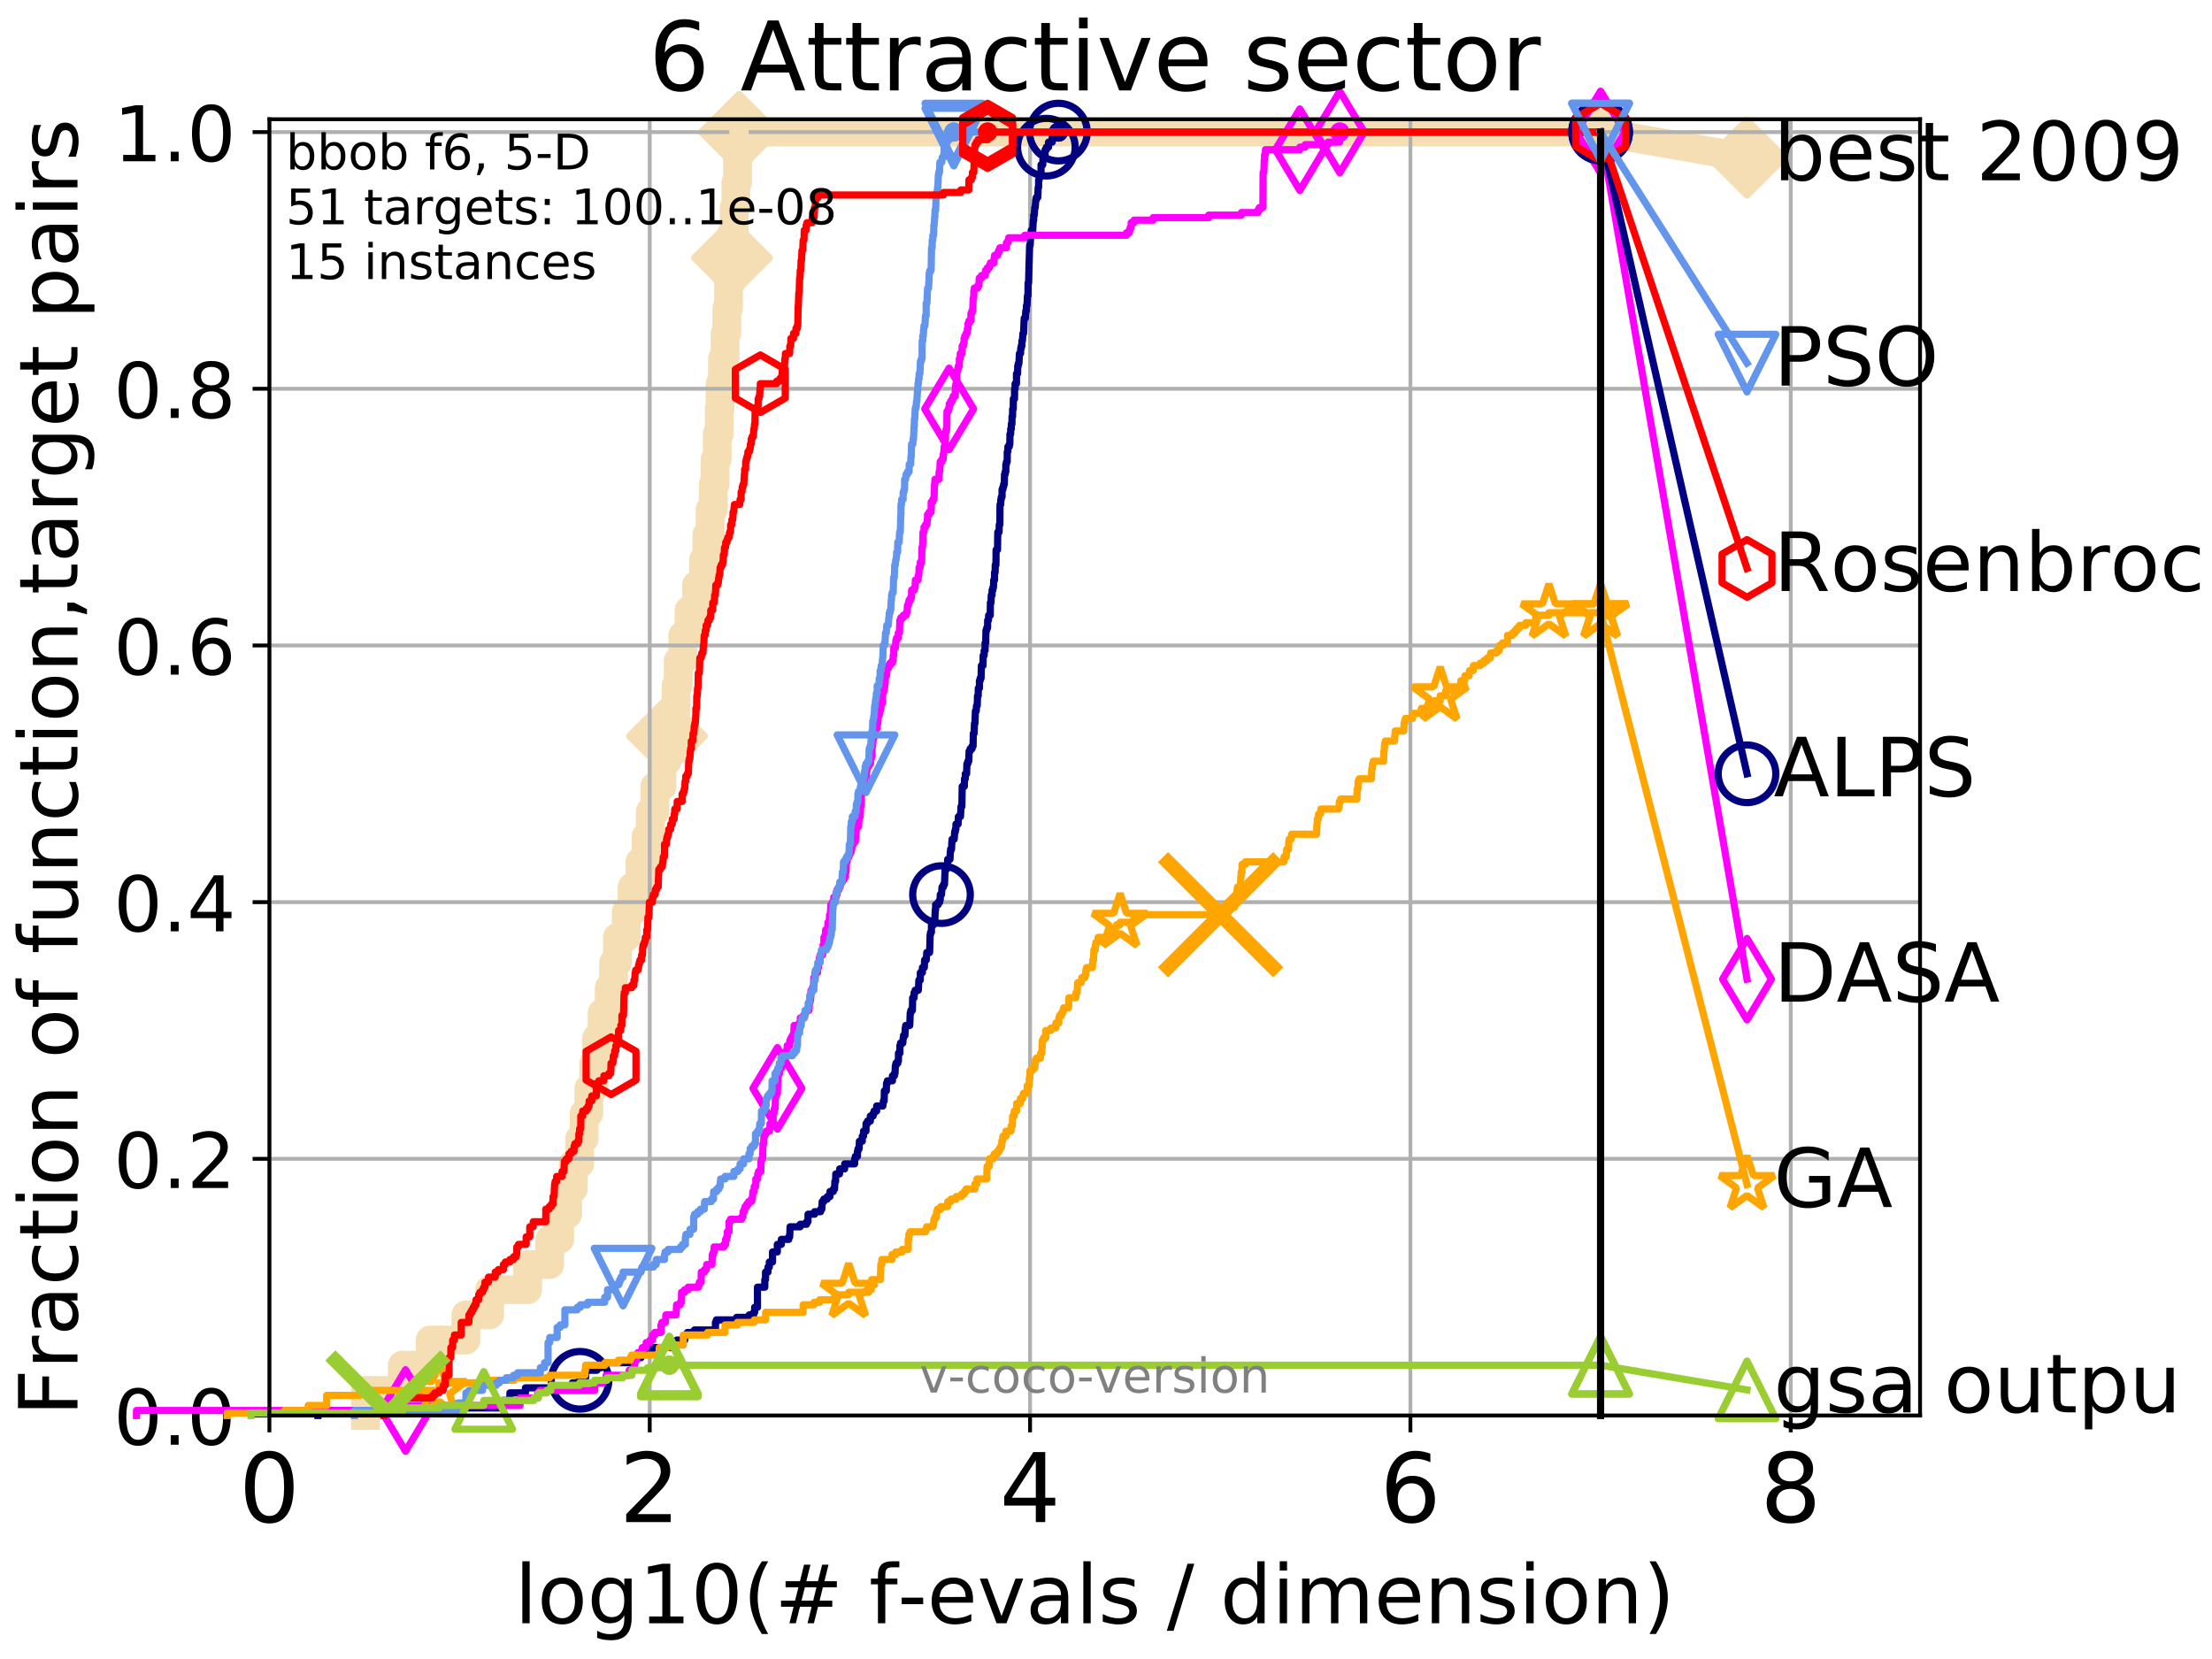 <?xml version="1.0" encoding="utf-8" standalone="no"?>
<!DOCTYPE svg PUBLIC "-//W3C//DTD SVG 1.1//EN"
  "http://www.w3.org/Graphics/SVG/1.1/DTD/svg11.dtd">
<!-- Created with matplotlib (http://matplotlib.org/) -->
<svg height="345.6pt" version="1.1" viewBox="0 0 460.8 345.6" width="460.8pt" xmlns="http://www.w3.org/2000/svg" xmlns:xlink="http://www.w3.org/1999/xlink">
 <defs>
  <style type="text/css">
*{stroke-linecap:butt;stroke-linejoin:round;}
  </style>
 </defs>
 <g id="figure_1">
  <g id="patch_1">
   <path d="M 0 345.6 
L 460.8 345.6 
L 460.8 0 
L 0 0 
z
" style="fill:#ffffff;"/>
  </g>
  <g id="axes_1">
   <g id="patch_2">
    <path d="M 56.12 294.88 
L 399.984 294.88 
L 399.984 24.84 
L 56.12 24.84 
z
" style="fill:#ffffff;"/>
   </g>
   <g id="line2d_1">
    <path d="M 76.132 294.88 
L 76.132 289.638 
L 83.81 289.638 
L 83.81 284.395 
L 89.599 284.395 
L 89.599 279.153 
L 97.06 279.153 
L 97.06 273.91 
L 102.009 273.91 
L 102.009 268.668 
L 109.915 268.668 
L 109.915 263.425 
L 114.522 263.425 
L 114.522 258.183 
L 116.587 258.183 
L 116.587 252.94 
L 118.245 252.94 
L 118.245 247.698 
L 119.414 247.698 
L 119.414 242.455 
L 120.751 242.455 
L 120.751 237.213 
L 121.689 237.213 
L 121.689 231.97 
L 122.652 231.97 
L 122.652 226.728 
L 123.699 226.728 
L 123.699 221.485 
L 124.298 221.485 
L 124.298 216.243 
L 125.437 216.243 
L 125.437 211 
L 126.903 211 
L 126.903 205.758 
L 127.834 205.758 
L 127.834 200.515 
L 128.615 200.515 
L 128.615 195.273 
L 130.448 195.273 
L 130.448 190.03 
L 131.683 190.03 
L 131.683 184.788 
L 133.308 184.788 
L 133.308 179.546 
L 134.577 179.546 
L 134.577 174.303 
L 135.454 174.303 
L 135.454 169.061 
L 136.419 169.061 
L 136.419 163.818 
L 137.905 163.818 
L 137.905 158.576 
L 138.941 158.576 
L 138.941 153.333 
L 139.918 153.333 
L 139.918 148.091 
L 140.843 148.091 
L 140.843 142.848 
L 141.287 142.848 
L 141.287 137.606 
L 142.235 137.606 
L 142.235 132.363 
L 143.545 132.363 
L 143.545 127.121 
L 145.097 127.121 
L 145.097 121.878 
L 146.557 121.878 
L 146.557 116.636 
L 147.242 116.636 
L 147.242 111.393 
L 147.919 111.393 
L 147.919 106.151 
L 148.585 106.151 
L 148.585 100.908 
L 148.963 100.908 
L 148.963 95.666 
L 149.41 95.666 
L 149.41 90.423 
L 149.83 90.423 
L 149.83 85.181 
L 150.007 85.181 
L 150.007 79.938 
L 150.514 79.938 
L 150.514 74.696 
L 151.047 74.696 
L 151.047 69.453 
L 151.416 69.453 
L 151.416 64.211 
L 151.764 64.211 
L 151.764 58.969 
L 152.209 58.969 
L 152.209 53.726 
L 152.491 53.726 
L 152.491 48.484 
L 152.942 48.484 
L 152.942 43.241 
L 153.298 43.241 
L 153.298 37.999 
L 153.646 37.999 
L 153.646 32.756 
L 153.964 32.756 
L 153.964 27.514 
L 333.43 27.514 
" style="fill:none;stroke:#f5deb3;stroke-linecap:square;stroke-width:6;"/>
   </g>
   <g id="line2d_2">
    <defs>
     <path d="M -0 7.778 
L 7.778 0 
L 0 -7.778 
L -7.778 -0 
z
" id="m021ad2a0f5" style="stroke:#f5deb3;stroke-linejoin:miter;stroke-width:1.5;"/>
    </defs>
    <g>
     <use style="fill:#f5deb3;stroke:#f5deb3;stroke-linejoin:miter;stroke-width:1.5;" x="138.941" xlink:href="#m021ad2a0f5" y="153.333"/>
     <use style="fill:#f5deb3;stroke:#f5deb3;stroke-linejoin:miter;stroke-width:1.5;" x="152.491" xlink:href="#m021ad2a0f5" y="53.726"/>
     <use style="fill:#f5deb3;stroke:#f5deb3;stroke-linejoin:miter;stroke-width:1.5;" x="153.964" xlink:href="#m021ad2a0f5" y="27.514"/>
     <use style="fill:#f5deb3;stroke:#f5deb3;stroke-linejoin:miter;stroke-width:1.5;" x="153.964" xlink:href="#m021ad2a0f5" y="27.514"/>
     <use style="fill:#f5deb3;stroke:#f5deb3;stroke-linejoin:miter;stroke-width:1.5;" x="333.43" xlink:href="#m021ad2a0f5" y="27.514"/>
    </g>
   </g>
   <g id="line2d_3">
    <path style="fill:none;stroke:#f5deb3;stroke-linecap:square;stroke-width:6;"/>
    <g/>
   </g>
   <g id="line2d_4">
    <path d="M 333.43 27.514 
L 363.934 32.861 
" style="fill:none;stroke:#f5deb3;stroke-linecap:square;stroke-width:6;"/>
    <g>
     <use style="fill:#f5deb3;stroke:#f5deb3;stroke-linejoin:miter;stroke-width:1.5;" x="333.43" xlink:href="#m021ad2a0f5" y="27.514"/>
     <use style="fill:#f5deb3;stroke:#f5deb3;stroke-linejoin:miter;stroke-width:1.5;" x="363.934" xlink:href="#m021ad2a0f5" y="32.861"/>
    </g>
   </g>
   <g id="matplotlib.axis_1">
    <g id="xtick_1">
     <g id="line2d_5">
      <path clip-path="url(#p94b4ab08f4)" d="M 56.12 294.88 
L 56.12 24.84 
" style="fill:none;stroke:#b0b0b0;stroke-linecap:square;stroke-width:0.8;"/>
     </g>
     <g id="line2d_6">
      <defs>
       <path d="M 0 0 
L 0 3.5 
" id="m83bef21527" style="stroke:#000000;stroke-width:0.8;"/>
      </defs>
      <g>
       <use style="stroke:#000000;stroke-width:0.8;" x="56.12" xlink:href="#m83bef21527" y="294.88"/>
      </g>
     </g>
     <g id="text_1">
      <!-- 0 -->
      <defs>
       <path d="M 31.781 66.406 
Q 24.172 66.406 20.328 58.906 
Q 16.5 51.422 16.5 36.375 
Q 16.5 21.391 20.328 13.891 
Q 24.172 6.391 31.781 6.391 
Q 39.453 6.391 43.281 13.891 
Q 47.125 21.391 47.125 36.375 
Q 47.125 51.422 43.281 58.906 
Q 39.453 66.406 31.781 66.406 
z
M 31.781 74.219 
Q 44.047 74.219 50.516 64.516 
Q 56.984 54.828 56.984 36.375 
Q 56.984 17.969 50.516 8.266 
Q 44.047 -1.422 31.781 -1.422 
Q 19.531 -1.422 13.062 8.266 
Q 6.594 17.969 6.594 36.375 
Q 6.594 54.828 13.062 64.516 
Q 19.531 74.219 31.781 74.219 
z
" id="DejaVuSans-30"/>
      </defs>
      <g transform="translate(49.758 317.077)scale(0.2 -0.2)">
       <use xlink:href="#DejaVuSans-30"/>
      </g>
     </g>
    </g>
    <g id="xtick_2">
     <g id="line2d_7">
      <path clip-path="url(#p94b4ab08f4)" d="M 135.351 294.88 
L 135.351 24.84 
" style="fill:none;stroke:#b0b0b0;stroke-linecap:square;stroke-width:0.8;"/>
     </g>
     <g id="line2d_8">
      <g>
       <use style="stroke:#000000;stroke-width:0.8;" x="135.351" xlink:href="#m83bef21527" y="294.88"/>
      </g>
     </g>
     <g id="text_2">
      <!-- 2 -->
      <defs>
       <path d="M 19.188 8.297 
L 53.609 8.297 
L 53.609 0 
L 7.328 0 
L 7.328 8.297 
Q 12.938 14.109 22.625 23.891 
Q 32.328 33.688 34.812 36.531 
Q 39.547 41.844 41.422 45.531 
Q 43.312 49.219 43.312 52.781 
Q 43.312 58.594 39.234 62.25 
Q 35.156 65.922 28.609 65.922 
Q 23.969 65.922 18.812 64.312 
Q 13.672 62.703 7.812 59.422 
L 7.812 69.391 
Q 13.766 71.781 18.938 73 
Q 24.125 74.219 28.422 74.219 
Q 39.75 74.219 46.484 68.547 
Q 53.219 62.891 53.219 53.422 
Q 53.219 48.922 51.531 44.891 
Q 49.859 40.875 45.406 35.406 
Q 44.188 33.984 37.641 27.219 
Q 31.109 20.453 19.188 8.297 
z
" id="DejaVuSans-32"/>
      </defs>
      <g transform="translate(128.989 317.077)scale(0.2 -0.2)">
       <use xlink:href="#DejaVuSans-32"/>
      </g>
     </g>
    </g>
    <g id="xtick_3">
     <g id="line2d_9">
      <path clip-path="url(#p94b4ab08f4)" d="M 214.583 294.88 
L 214.583 24.84 
" style="fill:none;stroke:#b0b0b0;stroke-linecap:square;stroke-width:0.8;"/>
     </g>
     <g id="line2d_10">
      <g>
       <use style="stroke:#000000;stroke-width:0.8;" x="214.583" xlink:href="#m83bef21527" y="294.88"/>
      </g>
     </g>
     <g id="text_3">
      <!-- 4 -->
      <defs>
       <path d="M 37.797 64.312 
L 12.891 25.391 
L 37.797 25.391 
z
M 35.203 72.906 
L 47.609 72.906 
L 47.609 25.391 
L 58.016 25.391 
L 58.016 17.188 
L 47.609 17.188 
L 47.609 0 
L 37.797 0 
L 37.797 17.188 
L 4.891 17.188 
L 4.891 26.703 
z
" id="DejaVuSans-34"/>
      </defs>
      <g transform="translate(208.22 317.077)scale(0.2 -0.2)">
       <use xlink:href="#DejaVuSans-34"/>
      </g>
     </g>
    </g>
    <g id="xtick_4">
     <g id="line2d_11">
      <path clip-path="url(#p94b4ab08f4)" d="M 293.814 294.88 
L 293.814 24.84 
" style="fill:none;stroke:#b0b0b0;stroke-linecap:square;stroke-width:0.8;"/>
     </g>
     <g id="line2d_12">
      <g>
       <use style="stroke:#000000;stroke-width:0.8;" x="293.814" xlink:href="#m83bef21527" y="294.88"/>
      </g>
     </g>
     <g id="text_4">
      <!-- 6 -->
      <defs>
       <path d="M 33.016 40.375 
Q 26.375 40.375 22.484 35.828 
Q 18.609 31.297 18.609 23.391 
Q 18.609 15.531 22.484 10.953 
Q 26.375 6.391 33.016 6.391 
Q 39.656 6.391 43.531 10.953 
Q 47.406 15.531 47.406 23.391 
Q 47.406 31.297 43.531 35.828 
Q 39.656 40.375 33.016 40.375 
z
M 52.594 71.297 
L 52.594 62.312 
Q 48.875 64.062 45.094 64.984 
Q 41.312 65.922 37.594 65.922 
Q 27.828 65.922 22.672 59.328 
Q 17.531 52.734 16.797 39.406 
Q 19.672 43.656 24.016 45.922 
Q 28.375 48.188 33.594 48.188 
Q 44.578 48.188 50.953 41.516 
Q 57.328 34.859 57.328 23.391 
Q 57.328 12.156 50.688 5.359 
Q 44.047 -1.422 33.016 -1.422 
Q 20.359 -1.422 13.672 8.266 
Q 6.984 17.969 6.984 36.375 
Q 6.984 53.656 15.188 63.938 
Q 23.391 74.219 37.203 74.219 
Q 40.922 74.219 44.703 73.484 
Q 48.484 72.75 52.594 71.297 
z
" id="DejaVuSans-36"/>
      </defs>
      <g transform="translate(287.452 317.077)scale(0.2 -0.2)">
       <use xlink:href="#DejaVuSans-36"/>
      </g>
     </g>
    </g>
    <g id="xtick_5">
     <g id="line2d_13">
      <path clip-path="url(#p94b4ab08f4)" d="M 373.045 294.88 
L 373.045 24.84 
" style="fill:none;stroke:#b0b0b0;stroke-linecap:square;stroke-width:0.8;"/>
     </g>
     <g id="line2d_14">
      <g>
       <use style="stroke:#000000;stroke-width:0.8;" x="373.045" xlink:href="#m83bef21527" y="294.88"/>
      </g>
     </g>
     <g id="text_5">
      <!-- 8 -->
      <defs>
       <path d="M 31.781 34.625 
Q 24.75 34.625 20.719 30.859 
Q 16.703 27.094 16.703 20.516 
Q 16.703 13.922 20.719 10.156 
Q 24.75 6.391 31.781 6.391 
Q 38.812 6.391 42.859 10.172 
Q 46.922 13.969 46.922 20.516 
Q 46.922 27.094 42.891 30.859 
Q 38.875 34.625 31.781 34.625 
z
M 21.922 38.812 
Q 15.578 40.375 12.031 44.719 
Q 8.5 49.078 8.5 55.328 
Q 8.5 64.062 14.719 69.141 
Q 20.953 74.219 31.781 74.219 
Q 42.672 74.219 48.875 69.141 
Q 55.078 64.062 55.078 55.328 
Q 55.078 49.078 51.531 44.719 
Q 48 40.375 41.703 38.812 
Q 48.828 37.156 52.797 32.312 
Q 56.781 27.484 56.781 20.516 
Q 56.781 9.906 50.312 4.234 
Q 43.844 -1.422 31.781 -1.422 
Q 19.734 -1.422 13.25 4.234 
Q 6.781 9.906 6.781 20.516 
Q 6.781 27.484 10.781 32.312 
Q 14.797 37.156 21.922 38.812 
z
M 18.312 54.391 
Q 18.312 48.734 21.844 45.562 
Q 25.391 42.391 31.781 42.391 
Q 38.141 42.391 41.719 45.562 
Q 45.312 48.734 45.312 54.391 
Q 45.312 60.062 41.719 63.234 
Q 38.141 66.406 31.781 66.406 
Q 25.391 66.406 21.844 63.234 
Q 18.312 60.062 18.312 54.391 
z
" id="DejaVuSans-38"/>
      </defs>
      <g transform="translate(366.683 317.077)scale(0.2 -0.2)">
       <use xlink:href="#DejaVuSans-38"/>
      </g>
     </g>
    </g>
    <g id="text_6">
     <!-- log10(# f-evals / dimension) -->
     <defs>
      <path d="M 9.422 75.984 
L 18.406 75.984 
L 18.406 0 
L 9.422 0 
z
" id="DejaVuSans-6c"/>
      <path d="M 30.609 48.391 
Q 23.391 48.391 19.188 42.75 
Q 14.984 37.109 14.984 27.297 
Q 14.984 17.484 19.156 11.844 
Q 23.344 6.203 30.609 6.203 
Q 37.797 6.203 41.984 11.859 
Q 46.188 17.531 46.188 27.297 
Q 46.188 37.016 41.984 42.703 
Q 37.797 48.391 30.609 48.391 
z
M 30.609 56 
Q 42.328 56 49.016 48.375 
Q 55.719 40.766 55.719 27.297 
Q 55.719 13.875 49.016 6.219 
Q 42.328 -1.422 30.609 -1.422 
Q 18.844 -1.422 12.172 6.219 
Q 5.516 13.875 5.516 27.297 
Q 5.516 40.766 12.172 48.375 
Q 18.844 56 30.609 56 
z
" id="DejaVuSans-6f"/>
      <path d="M 45.406 27.984 
Q 45.406 37.75 41.375 43.109 
Q 37.359 48.484 30.078 48.484 
Q 22.859 48.484 18.828 43.109 
Q 14.797 37.75 14.797 27.984 
Q 14.797 18.266 18.828 12.891 
Q 22.859 7.516 30.078 7.516 
Q 37.359 7.516 41.375 12.891 
Q 45.406 18.266 45.406 27.984 
z
M 54.391 6.781 
Q 54.391 -7.172 48.188 -13.984 
Q 42 -20.797 29.203 -20.797 
Q 24.469 -20.797 20.266 -20.094 
Q 16.062 -19.391 12.109 -17.922 
L 12.109 -9.188 
Q 16.062 -11.328 19.922 -12.344 
Q 23.781 -13.375 27.781 -13.375 
Q 36.625 -13.375 41.016 -8.766 
Q 45.406 -4.156 45.406 5.172 
L 45.406 9.625 
Q 42.625 4.781 38.281 2.391 
Q 33.938 0 27.875 0 
Q 17.828 0 11.672 7.656 
Q 5.516 15.328 5.516 27.984 
Q 5.516 40.672 11.672 48.328 
Q 17.828 56 27.875 56 
Q 33.938 56 38.281 53.609 
Q 42.625 51.219 45.406 46.391 
L 45.406 54.688 
L 54.391 54.688 
z
" id="DejaVuSans-67"/>
      <path d="M 12.406 8.297 
L 28.516 8.297 
L 28.516 63.922 
L 10.984 60.406 
L 10.984 69.391 
L 28.422 72.906 
L 38.281 72.906 
L 38.281 8.297 
L 54.391 8.297 
L 54.391 0 
L 12.406 0 
z
" id="DejaVuSans-31"/>
      <path d="M 31 75.875 
Q 24.469 64.656 21.281 53.656 
Q 18.109 42.672 18.109 31.391 
Q 18.109 20.125 21.312 9.062 
Q 24.516 -2 31 -13.188 
L 23.188 -13.188 
Q 15.875 -1.703 12.234 9.375 
Q 8.594 20.453 8.594 31.391 
Q 8.594 42.281 12.203 53.312 
Q 15.828 64.359 23.188 75.875 
z
" id="DejaVuSans-28"/>
      <path d="M 51.125 44 
L 36.922 44 
L 32.812 27.688 
L 47.125 27.688 
z
M 43.797 71.781 
L 38.719 51.516 
L 52.984 51.516 
L 58.109 71.781 
L 65.922 71.781 
L 60.891 51.516 
L 76.125 51.516 
L 76.125 44 
L 58.984 44 
L 54.984 27.688 
L 70.516 27.688 
L 70.516 20.219 
L 53.078 20.219 
L 48 0 
L 40.188 0 
L 45.219 20.219 
L 30.906 20.219 
L 25.875 0 
L 18.016 0 
L 23.094 20.219 
L 7.719 20.219 
L 7.719 27.688 
L 24.906 27.688 
L 29 44 
L 13.281 44 
L 13.281 51.516 
L 30.906 51.516 
L 35.891 71.781 
z
" id="DejaVuSans-23"/>
      <path id="DejaVuSans-20"/>
      <path d="M 37.109 75.984 
L 37.109 68.5 
L 28.516 68.5 
Q 23.688 68.5 21.797 66.547 
Q 19.922 64.594 19.922 59.516 
L 19.922 54.688 
L 34.719 54.688 
L 34.719 47.703 
L 19.922 47.703 
L 19.922 0 
L 10.891 0 
L 10.891 47.703 
L 2.297 47.703 
L 2.297 54.688 
L 10.891 54.688 
L 10.891 58.5 
Q 10.891 67.625 15.141 71.797 
Q 19.391 75.984 28.609 75.984 
z
" id="DejaVuSans-66"/>
      <path d="M 4.891 31.391 
L 31.203 31.391 
L 31.203 23.391 
L 4.891 23.391 
z
" id="DejaVuSans-2d"/>
      <path d="M 56.203 29.594 
L 56.203 25.203 
L 14.891 25.203 
Q 15.484 15.922 20.484 11.062 
Q 25.484 6.203 34.422 6.203 
Q 39.594 6.203 44.453 7.469 
Q 49.312 8.734 54.109 11.281 
L 54.109 2.781 
Q 49.266 0.734 44.188 -0.344 
Q 39.109 -1.422 33.891 -1.422 
Q 20.797 -1.422 13.156 6.188 
Q 5.516 13.812 5.516 26.812 
Q 5.516 40.234 12.766 48.109 
Q 20.016 56 32.328 56 
Q 43.359 56 49.781 48.891 
Q 56.203 41.797 56.203 29.594 
z
M 47.219 32.234 
Q 47.125 39.594 43.094 43.984 
Q 39.062 48.391 32.422 48.391 
Q 24.906 48.391 20.391 44.141 
Q 15.875 39.891 15.188 32.172 
z
" id="DejaVuSans-65"/>
      <path d="M 2.984 54.688 
L 12.5 54.688 
L 29.594 8.797 
L 46.688 54.688 
L 56.203 54.688 
L 35.688 0 
L 23.484 0 
z
" id="DejaVuSans-76"/>
      <path d="M 34.281 27.484 
Q 23.391 27.484 19.188 25 
Q 14.984 22.516 14.984 16.5 
Q 14.984 11.719 18.141 8.906 
Q 21.297 6.109 26.703 6.109 
Q 34.188 6.109 38.703 11.406 
Q 43.219 16.703 43.219 25.484 
L 43.219 27.484 
z
M 52.203 31.203 
L 52.203 0 
L 43.219 0 
L 43.219 8.297 
Q 40.141 3.328 35.547 0.953 
Q 30.953 -1.422 24.312 -1.422 
Q 15.922 -1.422 10.953 3.297 
Q 6 8.016 6 15.922 
Q 6 25.141 12.172 29.828 
Q 18.359 34.516 30.609 34.516 
L 43.219 34.516 
L 43.219 35.406 
Q 43.219 41.609 39.141 45 
Q 35.062 48.391 27.688 48.391 
Q 23 48.391 18.547 47.266 
Q 14.109 46.141 10.016 43.891 
L 10.016 52.203 
Q 14.938 54.109 19.578 55.047 
Q 24.219 56 28.609 56 
Q 40.484 56 46.344 49.844 
Q 52.203 43.703 52.203 31.203 
z
" id="DejaVuSans-61"/>
      <path d="M 44.281 53.078 
L 44.281 44.578 
Q 40.484 46.531 36.375 47.5 
Q 32.281 48.484 27.875 48.484 
Q 21.188 48.484 17.844 46.438 
Q 14.5 44.391 14.5 40.281 
Q 14.5 37.156 16.891 35.375 
Q 19.281 33.594 26.516 31.984 
L 29.594 31.297 
Q 39.156 29.25 43.188 25.516 
Q 47.219 21.781 47.219 15.094 
Q 47.219 7.469 41.188 3.016 
Q 35.156 -1.422 24.609 -1.422 
Q 20.219 -1.422 15.453 -0.562 
Q 10.688 0.297 5.422 2 
L 5.422 11.281 
Q 10.406 8.688 15.234 7.391 
Q 20.062 6.109 24.812 6.109 
Q 31.156 6.109 34.562 8.281 
Q 37.984 10.453 37.984 14.406 
Q 37.984 18.062 35.516 20.016 
Q 33.062 21.969 24.703 23.781 
L 21.578 24.516 
Q 13.234 26.266 9.516 29.906 
Q 5.812 33.547 5.812 39.891 
Q 5.812 47.609 11.281 51.797 
Q 16.75 56 26.812 56 
Q 31.781 56 36.172 55.266 
Q 40.578 54.547 44.281 53.078 
z
" id="DejaVuSans-73"/>
      <path d="M 25.391 72.906 
L 33.688 72.906 
L 8.297 -9.281 
L 0 -9.281 
z
" id="DejaVuSans-2f"/>
      <path d="M 45.406 46.391 
L 45.406 75.984 
L 54.391 75.984 
L 54.391 0 
L 45.406 0 
L 45.406 8.203 
Q 42.578 3.328 38.25 0.953 
Q 33.938 -1.422 27.875 -1.422 
Q 17.969 -1.422 11.734 6.484 
Q 5.516 14.406 5.516 27.297 
Q 5.516 40.188 11.734 48.094 
Q 17.969 56 27.875 56 
Q 33.938 56 38.25 53.625 
Q 42.578 51.266 45.406 46.391 
z
M 14.797 27.297 
Q 14.797 17.391 18.875 11.75 
Q 22.953 6.109 30.078 6.109 
Q 37.203 6.109 41.297 11.75 
Q 45.406 17.391 45.406 27.297 
Q 45.406 37.203 41.297 42.844 
Q 37.203 48.484 30.078 48.484 
Q 22.953 48.484 18.875 42.844 
Q 14.797 37.203 14.797 27.297 
z
" id="DejaVuSans-64"/>
      <path d="M 9.422 54.688 
L 18.406 54.688 
L 18.406 0 
L 9.422 0 
z
M 9.422 75.984 
L 18.406 75.984 
L 18.406 64.594 
L 9.422 64.594 
z
" id="DejaVuSans-69"/>
      <path d="M 52 44.188 
Q 55.375 50.25 60.062 53.125 
Q 64.75 56 71.094 56 
Q 79.641 56 84.281 50.016 
Q 88.922 44.047 88.922 33.016 
L 88.922 0 
L 79.891 0 
L 79.891 32.719 
Q 79.891 40.578 77.094 44.375 
Q 74.312 48.188 68.609 48.188 
Q 61.625 48.188 57.562 43.547 
Q 53.516 38.922 53.516 30.906 
L 53.516 0 
L 44.484 0 
L 44.484 32.719 
Q 44.484 40.625 41.703 44.406 
Q 38.922 48.188 33.109 48.188 
Q 26.219 48.188 22.156 43.531 
Q 18.109 38.875 18.109 30.906 
L 18.109 0 
L 9.078 0 
L 9.078 54.688 
L 18.109 54.688 
L 18.109 46.188 
Q 21.188 51.219 25.484 53.609 
Q 29.781 56 35.688 56 
Q 41.656 56 45.828 52.969 
Q 50 49.953 52 44.188 
z
" id="DejaVuSans-6d"/>
      <path d="M 54.891 33.016 
L 54.891 0 
L 45.906 0 
L 45.906 32.719 
Q 45.906 40.484 42.875 44.328 
Q 39.844 48.188 33.797 48.188 
Q 26.516 48.188 22.312 43.547 
Q 18.109 38.922 18.109 30.906 
L 18.109 0 
L 9.078 0 
L 9.078 54.688 
L 18.109 54.688 
L 18.109 46.188 
Q 21.344 51.125 25.703 53.562 
Q 30.078 56 35.797 56 
Q 45.219 56 50.047 50.172 
Q 54.891 44.344 54.891 33.016 
z
" id="DejaVuSans-6e"/>
      <path d="M 8.016 75.875 
L 15.828 75.875 
Q 23.141 64.359 26.781 53.312 
Q 30.422 42.281 30.422 31.391 
Q 30.422 20.453 26.781 9.375 
Q 23.141 -1.703 15.828 -13.188 
L 8.016 -13.188 
Q 14.5 -2 17.703 9.062 
Q 20.906 20.125 20.906 31.391 
Q 20.906 42.672 17.703 53.656 
Q 14.5 64.656 8.016 75.875 
z
" id="DejaVuSans-29"/>
     </defs>
     <g transform="translate(107.211 338.154)scale(0.17 -0.17)">
      <use xlink:href="#DejaVuSans-6c"/>
      <use x="27.783" xlink:href="#DejaVuSans-6f"/>
      <use x="88.965" xlink:href="#DejaVuSans-67"/>
      <use x="152.441" xlink:href="#DejaVuSans-31"/>
      <use x="216.064" xlink:href="#DejaVuSans-30"/>
      <use x="279.688" xlink:href="#DejaVuSans-28"/>
      <use x="318.701" xlink:href="#DejaVuSans-23"/>
      <use x="402.49" xlink:href="#DejaVuSans-20"/>
      <use x="434.277" xlink:href="#DejaVuSans-66"/>
      <use x="469.404" xlink:href="#DejaVuSans-2d"/>
      <use x="505.488" xlink:href="#DejaVuSans-65"/>
      <use x="567.012" xlink:href="#DejaVuSans-76"/>
      <use x="626.191" xlink:href="#DejaVuSans-61"/>
      <use x="687.471" xlink:href="#DejaVuSans-6c"/>
      <use x="715.254" xlink:href="#DejaVuSans-73"/>
      <use x="767.354" xlink:href="#DejaVuSans-20"/>
      <use x="799.141" xlink:href="#DejaVuSans-2f"/>
      <use x="832.832" xlink:href="#DejaVuSans-20"/>
      <use x="864.619" xlink:href="#DejaVuSans-64"/>
      <use x="928.096" xlink:href="#DejaVuSans-69"/>
      <use x="955.879" xlink:href="#DejaVuSans-6d"/>
      <use x="1053.291" xlink:href="#DejaVuSans-65"/>
      <use x="1114.814" xlink:href="#DejaVuSans-6e"/>
      <use x="1178.193" xlink:href="#DejaVuSans-73"/>
      <use x="1230.293" xlink:href="#DejaVuSans-69"/>
      <use x="1258.076" xlink:href="#DejaVuSans-6f"/>
      <use x="1319.258" xlink:href="#DejaVuSans-6e"/>
      <use x="1382.637" xlink:href="#DejaVuSans-29"/>
     </g>
    </g>
   </g>
   <g id="matplotlib.axis_2">
    <g id="ytick_1">
     <g id="line2d_15">
      <path clip-path="url(#p94b4ab08f4)" d="M 56.12 294.88 
L 399.984 294.88 
" style="fill:none;stroke:#b0b0b0;stroke-linecap:square;stroke-width:0.8;"/>
     </g>
     <g id="line2d_16">
      <defs>
       <path d="M 0 0 
L -3.5 0 
" id="mf20df62380" style="stroke:#000000;stroke-width:0.8;"/>
      </defs>
      <g>
       <use style="stroke:#000000;stroke-width:0.8;" x="56.12" xlink:href="#mf20df62380" y="294.88"/>
      </g>
     </g>
     <g id="text_7">
      <!-- 0.0 -->
      <defs>
       <path d="M 10.688 12.406 
L 21 12.406 
L 21 0 
L 10.688 0 
z
" id="DejaVuSans-2e"/>
      </defs>
      <g transform="translate(23.675 300.959)scale(0.16 -0.16)">
       <use xlink:href="#DejaVuSans-30"/>
       <use x="63.623" xlink:href="#DejaVuSans-2e"/>
       <use x="95.41" xlink:href="#DejaVuSans-30"/>
      </g>
     </g>
    </g>
    <g id="ytick_2">
     <g id="line2d_17">
      <path clip-path="url(#p94b4ab08f4)" d="M 56.12 241.407 
L 399.984 241.407 
" style="fill:none;stroke:#b0b0b0;stroke-linecap:square;stroke-width:0.8;"/>
     </g>
     <g id="line2d_18">
      <g>
       <use style="stroke:#000000;stroke-width:0.8;" x="56.12" xlink:href="#mf20df62380" y="241.407"/>
      </g>
     </g>
     <g id="text_8">
      <!-- 0.2 -->
      <g transform="translate(23.675 247.485)scale(0.16 -0.16)">
       <use xlink:href="#DejaVuSans-30"/>
       <use x="63.623" xlink:href="#DejaVuSans-2e"/>
       <use x="95.41" xlink:href="#DejaVuSans-32"/>
      </g>
     </g>
    </g>
    <g id="ytick_3">
     <g id="line2d_19">
      <path clip-path="url(#p94b4ab08f4)" d="M 56.12 187.933 
L 399.984 187.933 
" style="fill:none;stroke:#b0b0b0;stroke-linecap:square;stroke-width:0.8;"/>
     </g>
     <g id="line2d_20">
      <g>
       <use style="stroke:#000000;stroke-width:0.8;" x="56.12" xlink:href="#mf20df62380" y="187.933"/>
      </g>
     </g>
     <g id="text_9">
      <!-- 0.4 -->
      <g transform="translate(23.675 194.012)scale(0.16 -0.16)">
       <use xlink:href="#DejaVuSans-30"/>
       <use x="63.623" xlink:href="#DejaVuSans-2e"/>
       <use x="95.41" xlink:href="#DejaVuSans-34"/>
      </g>
     </g>
    </g>
    <g id="ytick_4">
     <g id="line2d_21">
      <path clip-path="url(#p94b4ab08f4)" d="M 56.12 134.46 
L 399.984 134.46 
" style="fill:none;stroke:#b0b0b0;stroke-linecap:square;stroke-width:0.8;"/>
     </g>
     <g id="line2d_22">
      <g>
       <use style="stroke:#000000;stroke-width:0.8;" x="56.12" xlink:href="#mf20df62380" y="134.46"/>
      </g>
     </g>
     <g id="text_10">
      <!-- 0.6 -->
      <g transform="translate(23.675 140.539)scale(0.16 -0.16)">
       <use xlink:href="#DejaVuSans-30"/>
       <use x="63.623" xlink:href="#DejaVuSans-2e"/>
       <use x="95.41" xlink:href="#DejaVuSans-36"/>
      </g>
     </g>
    </g>
    <g id="ytick_5">
     <g id="line2d_23">
      <path clip-path="url(#p94b4ab08f4)" d="M 56.12 80.987 
L 399.984 80.987 
" style="fill:none;stroke:#b0b0b0;stroke-linecap:square;stroke-width:0.8;"/>
     </g>
     <g id="line2d_24">
      <g>
       <use style="stroke:#000000;stroke-width:0.8;" x="56.12" xlink:href="#mf20df62380" y="80.987"/>
      </g>
     </g>
     <g id="text_11">
      <!-- 0.8 -->
      <g transform="translate(23.675 87.066)scale(0.16 -0.16)">
       <use xlink:href="#DejaVuSans-30"/>
       <use x="63.623" xlink:href="#DejaVuSans-2e"/>
       <use x="95.41" xlink:href="#DejaVuSans-38"/>
      </g>
     </g>
    </g>
    <g id="ytick_6">
     <g id="line2d_25">
      <path clip-path="url(#p94b4ab08f4)" d="M 56.12 27.514 
L 399.984 27.514 
" style="fill:none;stroke:#b0b0b0;stroke-linecap:square;stroke-width:0.8;"/>
     </g>
     <g id="line2d_26">
      <g>
       <use style="stroke:#000000;stroke-width:0.8;" x="56.12" xlink:href="#mf20df62380" y="27.514"/>
      </g>
     </g>
     <g id="text_12">
      <!-- 1.0 -->
      <g transform="translate(23.675 33.592)scale(0.16 -0.16)">
       <use xlink:href="#DejaVuSans-31"/>
       <use x="63.623" xlink:href="#DejaVuSans-2e"/>
       <use x="95.41" xlink:href="#DejaVuSans-30"/>
      </g>
     </g>
    </g>
    <g id="text_13">
     <!-- Fraction of function,target pairs -->
     <defs>
      <path d="M 9.812 72.906 
L 51.703 72.906 
L 51.703 64.594 
L 19.672 64.594 
L 19.672 43.109 
L 48.578 43.109 
L 48.578 34.812 
L 19.672 34.812 
L 19.672 0 
L 9.812 0 
z
" id="DejaVuSans-46"/>
      <path d="M 41.109 46.297 
Q 39.594 47.172 37.812 47.578 
Q 36.031 48 33.891 48 
Q 26.266 48 22.188 43.047 
Q 18.109 38.094 18.109 28.812 
L 18.109 0 
L 9.078 0 
L 9.078 54.688 
L 18.109 54.688 
L 18.109 46.188 
Q 20.953 51.172 25.484 53.578 
Q 30.031 56 36.531 56 
Q 37.453 56 38.578 55.875 
Q 39.703 55.766 41.062 55.516 
z
" id="DejaVuSans-72"/>
      <path d="M 48.781 52.594 
L 48.781 44.188 
Q 44.969 46.297 41.141 47.344 
Q 37.312 48.391 33.406 48.391 
Q 24.656 48.391 19.812 42.844 
Q 14.984 37.312 14.984 27.297 
Q 14.984 17.281 19.812 11.734 
Q 24.656 6.203 33.406 6.203 
Q 37.312 6.203 41.141 7.25 
Q 44.969 8.297 48.781 10.406 
L 48.781 2.094 
Q 45.016 0.344 40.984 -0.531 
Q 36.969 -1.422 32.422 -1.422 
Q 20.062 -1.422 12.781 6.344 
Q 5.516 14.109 5.516 27.297 
Q 5.516 40.672 12.859 48.328 
Q 20.219 56 33.016 56 
Q 37.156 56 41.109 55.141 
Q 45.062 54.297 48.781 52.594 
z
" id="DejaVuSans-63"/>
      <path d="M 18.312 70.219 
L 18.312 54.688 
L 36.812 54.688 
L 36.812 47.703 
L 18.312 47.703 
L 18.312 18.016 
Q 18.312 11.328 20.141 9.422 
Q 21.969 7.516 27.594 7.516 
L 36.812 7.516 
L 36.812 0 
L 27.594 0 
Q 17.188 0 13.234 3.875 
Q 9.281 7.766 9.281 18.016 
L 9.281 47.703 
L 2.688 47.703 
L 2.688 54.688 
L 9.281 54.688 
L 9.281 70.219 
z
" id="DejaVuSans-74"/>
      <path d="M 8.5 21.578 
L 8.5 54.688 
L 17.484 54.688 
L 17.484 21.922 
Q 17.484 14.156 20.5 10.266 
Q 23.531 6.391 29.594 6.391 
Q 36.859 6.391 41.078 11.031 
Q 45.312 15.672 45.312 23.688 
L 45.312 54.688 
L 54.297 54.688 
L 54.297 0 
L 45.312 0 
L 45.312 8.406 
Q 42.047 3.422 37.719 1 
Q 33.406 -1.422 27.688 -1.422 
Q 18.266 -1.422 13.375 4.438 
Q 8.5 10.297 8.5 21.578 
z
M 31.109 56 
z
" id="DejaVuSans-75"/>
      <path d="M 11.719 12.406 
L 22.016 12.406 
L 22.016 4 
L 14.016 -11.625 
L 7.719 -11.625 
L 11.719 4 
z
" id="DejaVuSans-2c"/>
      <path d="M 18.109 8.203 
L 18.109 -20.797 
L 9.078 -20.797 
L 9.078 54.688 
L 18.109 54.688 
L 18.109 46.391 
Q 20.953 51.266 25.266 53.625 
Q 29.594 56 35.594 56 
Q 45.562 56 51.781 48.094 
Q 58.016 40.188 58.016 27.297 
Q 58.016 14.406 51.781 6.484 
Q 45.562 -1.422 35.594 -1.422 
Q 29.594 -1.422 25.266 0.953 
Q 20.953 3.328 18.109 8.203 
z
M 48.688 27.297 
Q 48.688 37.203 44.609 42.844 
Q 40.531 48.484 33.406 48.484 
Q 26.266 48.484 22.188 42.844 
Q 18.109 37.203 18.109 27.297 
Q 18.109 17.391 22.188 11.75 
Q 26.266 6.109 33.406 6.109 
Q 40.531 6.109 44.609 11.75 
Q 48.688 17.391 48.688 27.297 
z
" id="DejaVuSans-70"/>
     </defs>
     <g transform="translate(16.14 294.999)rotate(-90)scale(0.17 -0.17)">
      <use xlink:href="#DejaVuSans-46"/>
      <use x="57.41" xlink:href="#DejaVuSans-72"/>
      <use x="98.523" xlink:href="#DejaVuSans-61"/>
      <use x="159.803" xlink:href="#DejaVuSans-63"/>
      <use x="214.783" xlink:href="#DejaVuSans-74"/>
      <use x="253.992" xlink:href="#DejaVuSans-69"/>
      <use x="281.775" xlink:href="#DejaVuSans-6f"/>
      <use x="342.957" xlink:href="#DejaVuSans-6e"/>
      <use x="406.336" xlink:href="#DejaVuSans-20"/>
      <use x="438.123" xlink:href="#DejaVuSans-6f"/>
      <use x="499.305" xlink:href="#DejaVuSans-66"/>
      <use x="534.51" xlink:href="#DejaVuSans-20"/>
      <use x="566.297" xlink:href="#DejaVuSans-66"/>
      <use x="601.502" xlink:href="#DejaVuSans-75"/>
      <use x="664.881" xlink:href="#DejaVuSans-6e"/>
      <use x="728.26" xlink:href="#DejaVuSans-63"/>
      <use x="783.24" xlink:href="#DejaVuSans-74"/>
      <use x="822.449" xlink:href="#DejaVuSans-69"/>
      <use x="850.232" xlink:href="#DejaVuSans-6f"/>
      <use x="911.414" xlink:href="#DejaVuSans-6e"/>
      <use x="974.793" xlink:href="#DejaVuSans-2c"/>
      <use x="1006.58" xlink:href="#DejaVuSans-74"/>
      <use x="1045.789" xlink:href="#DejaVuSans-61"/>
      <use x="1107.068" xlink:href="#DejaVuSans-72"/>
      <use x="1148.166" xlink:href="#DejaVuSans-67"/>
      <use x="1211.643" xlink:href="#DejaVuSans-65"/>
      <use x="1273.166" xlink:href="#DejaVuSans-74"/>
      <use x="1312.375" xlink:href="#DejaVuSans-20"/>
      <use x="1344.162" xlink:href="#DejaVuSans-70"/>
      <use x="1407.639" xlink:href="#DejaVuSans-61"/>
      <use x="1468.918" xlink:href="#DejaVuSans-69"/>
      <use x="1496.701" xlink:href="#DejaVuSans-72"/>
      <use x="1537.814" xlink:href="#DejaVuSans-73"/>
     </g>
    </g>
   </g>
   <g id="line2d_27">
    <defs>
     <path d="M 0 1.5 
C 0.398 1.5 0.779 1.342 1.061 1.061 
C 1.342 0.779 1.5 0.398 1.5 0 
C 1.5 -0.398 1.342 -0.779 1.061 -1.061 
C 0.779 -1.342 0.398 -1.5 0 -1.5 
C -0.398 -1.5 -0.779 -1.342 -1.061 -1.061 
C -1.342 -0.779 -1.5 -0.398 -1.5 0 
C -1.5 0.398 -1.342 0.779 -1.061 1.061 
C -0.779 1.342 -0.398 1.5 0 1.5 
z
" id="mb313340c3b" style="stroke:#f5deb3;"/>
    </defs>
    <g>
     <use style="fill:#f5deb3;stroke:#f5deb3;" x="153.964" xlink:href="#mb313340c3b" y="27.514"/>
     <use style="fill:#f5deb3;stroke:#f5deb3;" x="153.964" xlink:href="#mb313340c3b" y="27.514"/>
    </g>
   </g>
   <g id="line2d_28">
    <defs>
     <path d="M 0 1.5 
C 0.398 1.5 0.779 1.342 1.061 1.061 
C 1.342 0.779 1.5 0.398 1.5 0 
C 1.5 -0.398 1.342 -0.779 1.061 -1.061 
C 0.779 -1.342 0.398 -1.5 0 -1.5 
C -0.398 -1.5 -0.779 -1.342 -1.061 -1.061 
C -1.342 -0.779 -1.5 -0.398 -1.5 0 
C -1.5 0.398 -1.342 0.779 -1.061 1.061 
C -0.779 1.342 -0.398 1.5 0 1.5 
z
" id="mf0a423e08a" style="stroke:#000080;"/>
    </defs>
    <g>
     <use style="fill:#000080;stroke:#000080;" x="220.487" xlink:href="#mf0a423e08a" y="27.514"/>
     <use style="fill:#000080;stroke:#000080;" x="220.487" xlink:href="#mf0a423e08a" y="27.514"/>
    </g>
   </g>
   <g id="line2d_29">
    <path d="M 66.233 294.88 
L 66.233 293.832 
L 93.923 293.832 
L 93.923 293.307 
L 104.865 293.307 
L 104.865 291.735 
L 106.227 291.735 
L 106.227 290.162 
L 109.457 290.162 
L 109.457 289.113 
L 119.239 289.113 
L 119.239 288.065 
L 120.589 288.065 
L 120.589 287.541 
L 120.831 287.541 
L 120.831 287.016 
L 121.991 287.016 
L 121.991 285.444 
L 124.363 285.444 
L 124.363 284.919 
L 125.252 284.919 
L 125.252 283.871 
L 132.146 283.871 
L 132.146 282.822 
L 133.539 282.822 
L 133.539 281.774 
L 135.386 281.774 
L 135.386 281.25 
L 135.793 281.25 
L 135.793 280.725 
L 140.154 280.725 
L 140.154 280.201 
L 141.017 280.201 
L 141.017 279.153 
L 142.646 279.153 
L 142.646 278.104 
L 143.199 278.104 
L 143.199 277.58 
L 144.662 277.58 
L 144.662 277.056 
L 149.041 277.056 
L 149.041 275.483 
L 149.227 275.483 
L 149.227 274.959 
L 153.455 274.959 
L 153.455 274.434 
L 156.079 274.434 
L 156.079 273.91 
L 156.993 273.91 
L 156.993 273.386 
L 157.207 273.386 
L 157.207 272.337 
L 157.796 272.337 
L 157.796 268.143 
L 159.322 268.143 
L 159.322 266.571 
L 159.475 266.571 
L 159.475 264.998 
L 159.984 264.998 
L 159.984 263.949 
L 160.262 263.949 
L 160.262 262.901 
L 160.928 262.901 
L 160.928 260.804 
L 161.933 260.804 
L 161.933 259.231 
L 162.764 259.231 
L 162.764 258.183 
L 164.315 258.183 
L 164.315 257.658 
L 164.505 257.658 
L 164.593 255.561 
L 166.687 255.561 
L 166.687 255.037 
L 168.031 255.037 
L 168.031 254.513 
L 168.311 254.513 
L 168.332 252.94 
L 169.703 252.94 
L 169.703 252.416 
L 170.946 252.416 
L 170.946 251.892 
L 171.201 251.892 
L 171.273 250.319 
L 171.616 250.319 
L 171.616 249.795 
L 172.332 249.795 
L 172.332 249.27 
L 172.888 249.27 
L 172.888 248.222 
L 173.592 248.222 
L 173.592 247.698 
L 173.858 247.698 
L 173.921 246.125 
L 174.07 246.125 
L 174.106 244.552 
L 174.888 244.552 
L 174.922 243.504 
L 175.944 243.504 
L 175.963 242.455 
L 178.035 242.455 
L 178.035 241.407 
L 178.184 241.407 
L 178.184 240.882 
L 178.618 240.882 
L 178.618 239.834 
L 178.734 239.834 
L 178.734 239.31 
L 178.973 239.31 
L 179.022 237.737 
L 179.629 237.737 
L 179.629 236.689 
L 179.881 236.689 
L 179.889 235.64 
L 180.398 235.64 
L 180.411 234.067 
L 180.712 234.067 
L 180.712 233.543 
L 181.307 233.543 
L 181.307 232.495 
L 181.883 232.495 
L 181.883 231.97 
L 182.085 231.97 
L 182.085 231.446 
L 182.622 231.446 
L 182.622 230.398 
L 183.917 230.398 
L 184.021 229.349 
L 184.191 229.349 
L 184.227 227.252 
L 184.64 227.252 
L 184.678 225.679 
L 184.853 225.679 
L 184.853 225.155 
L 185.914 225.155 
L 185.914 224.107 
L 186.324 224.107 
L 186.324 223.582 
L 186.455 223.582 
L 186.52 222.01 
L 186.634 222.01 
L 186.634 221.485 
L 187.028 221.485 
L 187.028 220.961 
L 187.164 220.961 
L 187.164 219.388 
L 187.466 219.388 
L 187.466 217.816 
L 187.589 217.816 
L 187.589 217.291 
L 188.069 217.291 
L 188.145 216.243 
L 188.215 216.243 
L 188.215 215.719 
L 188.515 215.719 
L 188.584 214.146 
L 188.673 214.146 
L 188.673 213.622 
L 189.519 213.622 
L 189.616 211 
L 189.745 211 
L 189.745 210.476 
L 190.071 210.476 
L 190.125 207.855 
L 190.422 207.855 
L 190.422 206.806 
L 190.636 206.806 
L 190.636 206.282 
L 191.308 206.282 
L 191.418 204.185 
L 191.712 204.185 
L 191.726 202.612 
L 192.15 202.612 
L 192.15 201.564 
L 192.549 201.564 
L 192.608 199.991 
L 192.956 199.991 
L 193.063 198.418 
L 193.657 198.418 
L 193.761 194.749 
L 193.84 194.749 
L 193.84 194.224 
L 194.028 194.224 
L 194.039 192.652 
L 194.507 192.652 
L 194.507 191.603 
L 194.748 191.603 
L 194.831 189.506 
L 194.908 189.506 
L 194.908 188.458 
L 195.446 188.458 
L 195.446 187.933 
L 195.757 187.933 
L 195.757 187.409 
L 195.871 187.409 
L 195.875 186.361 
L 196.132 186.361 
L 196.242 184.788 
L 196.53 184.788 
L 196.53 184.264 
L 196.756 184.264 
L 196.855 181.642 
L 196.867 181.642 
L 196.867 181.118 
L 197.16 181.118 
L 197.16 180.594 
L 197.356 180.594 
L 197.414 179.021 
L 197.9 179.021 
L 197.964 177.449 
L 198.025 177.449 
L 198.025 176.924 
L 198.226 176.924 
L 198.29 175.352 
L 198.342 175.352 
L 198.342 174.827 
L 198.775 174.827 
L 198.882 173.255 
L 199.023 173.255 
L 199.023 172.73 
L 199.138 172.73 
L 199.138 171.682 
L 199.584 171.682 
L 199.654 170.109 
L 200.089 170.109 
L 200.199 168.012 
L 200.375 168.012 
L 200.446 163.818 
L 200.885 163.818 
L 200.924 162.245 
L 201.082 162.245 
L 201.082 161.197 
L 201.366 161.197 
L 201.42 159.1 
L 201.623 159.1 
L 201.623 158.576 
L 201.812 158.576 
L 201.88 156.479 
L 202.111 156.479 
L 202.111 155.954 
L 202.509 155.954 
L 202.509 155.43 
L 202.71 155.43 
L 202.753 152.809 
L 202.917 152.809 
L 202.999 150.712 
L 203.103 150.712 
L 203.194 148.091 
L 203.377 148.091 
L 203.416 147.042 
L 203.569 147.042 
L 203.633 144.945 
L 203.777 144.945 
L 203.795 143.372 
L 204.028 143.372 
L 204.035 141.8 
L 204.191 141.8 
L 204.191 141.275 
L 204.375 141.275 
L 204.445 138.654 
L 204.77 138.654 
L 204.81 136.557 
L 205.02 136.557 
L 205.025 135.509 
L 205.21 135.509 
L 205.21 133.936 
L 205.345 133.936 
L 205.394 131.315 
L 205.548 131.315 
L 205.548 130.79 
L 205.735 130.79 
L 205.746 129.218 
L 205.909 129.218 
L 205.958 128.169 
L 206.287 128.169 
L 206.313 125.548 
L 206.451 125.548 
L 206.497 123.975 
L 206.667 123.975 
L 206.667 122.927 
L 206.834 122.927 
L 206.834 122.403 
L 206.948 122.403 
L 207.013 120.83 
L 207.179 120.83 
L 207.179 119.257 
L 207.301 119.257 
L 207.331 117.684 
L 207.472 117.684 
L 207.504 114.539 
L 207.802 114.539 
L 207.852 110.869 
L 208.116 110.869 
L 208.166 109.296 
L 208.293 109.296 
L 208.324 105.102 
L 208.461 105.102 
L 208.487 104.054 
L 208.577 104.054 
L 208.577 103.53 
L 208.747 103.53 
L 208.747 101.957 
L 208.927 101.957 
L 208.927 101.433 
L 209.068 101.433 
L 209.068 100.908 
L 209.213 100.908 
L 209.255 98.811 
L 209.395 98.811 
L 209.395 98.287 
L 209.531 98.287 
L 209.531 96.714 
L 209.657 96.714 
L 209.657 96.19 
L 209.818 96.19 
L 209.834 94.093 
L 209.954 94.093 
L 209.97 93.045 
L 210.256 93.045 
L 210.256 92.52 
L 210.37 92.52 
L 210.391 90.423 
L 210.541 90.423 
L 210.545 89.375 
L 210.665 89.375 
L 210.675 88.326 
L 210.806 88.326 
L 210.82 86.754 
L 210.937 86.754 
L 210.952 85.181 
L 211.084 85.181 
L 211.096 83.084 
L 211.341 83.084 
L 211.36 80.987 
L 211.462 80.987 
L 211.462 79.938 
L 211.746 79.938 
L 211.755 77.841 
L 211.992 77.841 
L 212.009 76.269 
L 212.113 76.269 
L 212.113 75.744 
L 212.259 75.744 
L 212.365 73.647 
L 212.598 73.647 
L 212.634 72.599 
L 212.737 72.599 
L 212.737 72.075 
L 212.874 72.075 
L 212.874 71.026 
L 212.988 71.026 
L 213.098 69.453 
L 213.227 69.453 
L 213.331 66.832 
L 213.359 66.832 
L 213.359 66.308 
L 213.592 66.308 
L 213.701 64.735 
L 213.818 64.735 
L 213.82 63.687 
L 213.933 63.687 
L 214.04 61.59 
L 214.147 61.59 
L 214.163 58.969 
L 214.269 58.969 
L 214.372 54.775 
L 214.384 54.775 
L 214.493 51.105 
L 214.605 51.105 
L 214.711 49.008 
L 214.819 49.008 
L 214.828 47.959 
L 215.145 47.959 
L 215.25 45.862 
L 215.339 45.862 
L 215.339 44.814 
L 215.465 44.814 
L 215.552 43.241 
L 215.657 43.241 
L 215.767 41.668 
L 215.873 41.668 
L 215.873 41.144 
L 216.179 41.144 
L 216.272 39.047 
L 216.358 39.047 
L 216.363 37.474 
L 216.481 37.474 
L 216.568 36.426 
L 216.866 36.426 
L 216.867 34.329 
L 217.229 34.329 
L 217.25 33.28 
L 217.432 33.28 
L 217.432 32.232 
L 217.705 32.232 
L 217.716 31.183 
L 217.98 31.183 
L 217.98 30.659 
L 218.427 30.659 
L 218.427 29.611 
L 219.196 29.611 
L 219.196 28.562 
L 219.689 28.562 
L 219.689 28.038 
L 220.487 28.038 
L 220.487 27.514 
L 333.43 27.514 
L 333.43 27.514 
" style="fill:none;stroke:#000080;stroke-linecap:square;stroke-width:1.5;"/>
   </g>
   <g id="line2d_30">
    <defs>
     <path d="M 0 6 
C 1.591 6 3.117 5.368 4.243 4.243 
C 5.368 3.117 6 1.591 6 0 
C 6 -1.591 5.368 -3.117 4.243 -4.243 
C 3.117 -5.368 1.591 -6 0 -6 
C -1.591 -6 -3.117 -5.368 -4.243 -4.243 
C -5.368 -3.117 -6 -1.591 -6 0 
C -6 1.591 -5.368 3.117 -4.243 4.243 
C -3.117 5.368 -1.591 6 0 6 
z
" id="mc2ac38214f" style="stroke:#000080;stroke-width:1.5;"/>
    </defs>
    <g>
     <use style="fill-opacity:0;stroke:#000080;stroke-width:1.5;" x="120.831" xlink:href="#mc2ac38214f" y="287.541"/>
     <use style="fill-opacity:0;stroke:#000080;stroke-width:1.5;" x="196.132" xlink:href="#mc2ac38214f" y="186.361"/>
     <use style="fill-opacity:0;stroke:#000080;stroke-width:1.5;" x="217.98" xlink:href="#mc2ac38214f" y="30.659"/>
     <use style="fill-opacity:0;stroke:#000080;stroke-width:1.5;" x="220.487" xlink:href="#mc2ac38214f" y="27.514"/>
     <use style="fill-opacity:0;stroke:#000080;stroke-width:1.5;" x="333.43" xlink:href="#mc2ac38214f" y="27.514"/>
    </g>
   </g>
   <g id="line2d_31">
    <path style="fill:none;stroke:#000080;stroke-linecap:square;stroke-width:1.5;"/>
    <g/>
   </g>
   <g id="line2d_32">
    <defs>
     <path d="M 0 1.5 
C 0.398 1.5 0.779 1.342 1.061 1.061 
C 1.342 0.779 1.5 0.398 1.5 0 
C 1.5 -0.398 1.342 -0.779 1.061 -1.061 
C 0.779 -1.342 0.398 -1.5 0 -1.5 
C -0.398 -1.5 -0.779 -1.342 -1.061 -1.061 
C -1.342 -0.779 -1.5 -0.398 -1.5 0 
C -1.5 0.398 -1.342 0.779 -1.061 1.061 
C -0.779 1.342 -0.398 1.5 0 1.5 
z
" id="mcb658d683a" style="stroke:#ff00ff;"/>
    </defs>
    <g>
     <use style="fill:#ff00ff;stroke:#ff00ff;" x="279.101" xlink:href="#mcb658d683a" y="27.514"/>
     <use style="fill:#ff00ff;stroke:#ff00ff;" x="279.101" xlink:href="#mcb658d683a" y="27.514"/>
    </g>
   </g>
   <g id="line2d_33">
    <path d="M 28.43 294.88 
L 28.43 293.832 
L 84.485 293.832 
L 84.485 292.783 
L 108.336 292.783 
L 108.336 291.21 
L 112.042 291.21 
L 112.042 290.162 
L 112.438 290.162 
L 112.438 289.638 
L 123.901 289.638 
L 123.901 288.065 
L 125.68 288.065 
L 125.68 287.541 
L 126.273 287.541 
L 126.273 286.492 
L 131.077 286.492 
L 131.077 285.444 
L 132.187 285.444 
L 132.187 283.347 
L 132.636 283.347 
L 132.636 282.298 
L 132.876 282.298 
L 132.876 281.774 
L 133.653 281.774 
L 133.653 281.25 
L 133.804 281.25 
L 133.804 280.725 
L 134.613 280.725 
L 134.613 279.677 
L 135.42 279.677 
L 135.42 279.153 
L 135.927 279.153 
L 135.927 278.104 
L 136.386 278.104 
L 136.386 277.58 
L 137.696 277.58 
L 137.696 276.007 
L 137.875 276.007 
L 137.875 275.483 
L 138.631 275.483 
L 138.716 273.91 
L 140.843 273.91 
L 140.943 271.813 
L 141.72 271.813 
L 141.72 271.289 
L 141.956 271.289 
L 141.98 269.192 
L 142.623 269.192 
L 142.623 268.668 
L 143.351 268.668 
L 143.351 268.143 
L 145.521 268.143 
L 145.521 267.619 
L 145.692 267.619 
L 145.692 267.095 
L 146.065 267.095 
L 146.084 264.998 
L 146.753 264.998 
L 146.753 264.474 
L 147.173 264.474 
L 147.208 263.425 
L 148.312 263.425 
L 148.376 261.328 
L 148.601 261.328 
L 148.601 260.804 
L 148.76 260.804 
L 148.76 259.755 
L 150.824 259.755 
L 150.824 259.231 
L 151.157 259.231 
L 151.157 258.183 
L 151.376 258.183 
L 151.376 257.658 
L 151.497 257.658 
L 151.497 256.61 
L 151.87 256.61 
L 151.87 254.513 
L 152.17 254.513 
L 152.17 253.989 
L 154.515 253.989 
L 154.515 253.464 
L 154.784 253.464 
L 154.795 252.416 
L 155.038 252.416 
L 155.038 251.892 
L 155.201 251.892 
L 155.201 251.367 
L 155.566 251.367 
L 155.566 250.843 
L 155.945 250.843 
L 155.945 250.319 
L 156.527 250.319 
L 156.527 249.795 
L 156.737 249.795 
L 156.836 248.222 
L 157.12 248.222 
L 157.12 247.173 
L 157.437 247.173 
L 157.447 245.601 
L 157.842 245.601 
L 157.842 244.552 
L 158.018 244.552 
L 158.018 244.028 
L 158.5 244.028 
L 158.527 241.931 
L 158.652 241.931 
L 158.652 241.407 
L 158.864 241.407 
L 158.942 238.261 
L 159.073 238.261 
L 159.125 236.689 
L 159.314 236.689 
L 159.314 236.164 
L 159.61 236.164 
L 159.61 235.64 
L 160.27 235.64 
L 160.27 235.116 
L 160.382 235.116 
L 160.407 234.067 
L 161.037 234.067 
L 161.075 231.97 
L 161.244 231.97 
L 161.297 230.922 
L 161.472 230.922 
L 161.554 228.301 
L 161.711 228.301 
L 161.711 227.776 
L 161.948 227.776 
L 162.057 224.107 
L 162.173 224.107 
L 162.173 223.582 
L 162.396 223.582 
L 162.411 222.534 
L 162.806 222.534 
L 162.889 220.437 
L 163.062 220.437 
L 163.062 219.913 
L 163.703 219.913 
L 163.789 218.864 
L 163.92 218.864 
L 163.992 217.816 
L 164.518 217.816 
L 164.518 216.767 
L 164.762 216.767 
L 164.762 216.243 
L 165.034 216.243 
L 165.034 215.719 
L 165.326 215.719 
L 165.428 213.622 
L 166.474 213.622 
L 166.474 213.097 
L 166.72 213.097 
L 166.72 212.049 
L 167.375 212.049 
L 167.375 211.525 
L 167.677 211.525 
L 167.677 211 
L 167.829 211 
L 167.829 210.476 
L 168.548 210.476 
L 168.603 208.903 
L 168.737 208.903 
L 168.737 208.379 
L 168.85 208.379 
L 168.953 206.282 
L 169.258 206.282 
L 169.258 205.758 
L 169.453 205.758 
L 169.534 203.661 
L 169.782 203.661 
L 169.782 202.612 
L 170.318 202.612 
L 170.318 201.564 
L 170.51 201.564 
L 170.51 200.515 
L 170.705 200.515 
L 170.705 199.467 
L 170.828 199.467 
L 170.828 198.943 
L 171.38 198.943 
L 171.473 196.846 
L 171.624 196.846 
L 171.636 195.273 
L 171.865 195.273 
L 171.865 194.749 
L 171.988 194.749 
L 171.988 193.7 
L 172.428 193.7 
L 172.476 192.127 
L 172.744 192.127 
L 172.818 190.555 
L 172.981 190.555 
L 173.081 188.458 
L 173.39 188.458 
L 173.39 187.933 
L 173.659 187.933 
L 173.7 186.885 
L 174.182 186.885 
L 174.182 186.361 
L 174.379 186.361 
L 174.379 185.312 
L 174.801 185.312 
L 174.801 184.788 
L 175.025 184.788 
L 175.025 184.264 
L 175.159 184.264 
L 175.159 183.739 
L 175.489 183.739 
L 175.489 183.215 
L 175.836 183.215 
L 175.836 182.691 
L 176.121 182.691 
L 176.121 181.642 
L 176.256 181.642 
L 176.307 179.546 
L 176.488 179.546 
L 176.532 178.497 
L 176.871 178.497 
L 176.871 177.973 
L 177.091 177.973 
L 177.091 177.449 
L 177.327 177.449 
L 177.327 176.924 
L 177.44 176.924 
L 177.506 175.876 
L 177.791 175.876 
L 177.791 175.352 
L 178.184 175.352 
L 178.255 174.303 
L 178.309 174.303 
L 178.309 172.73 
L 178.464 172.73 
L 178.464 172.206 
L 178.867 172.206 
L 178.938 170.633 
L 178.99 170.633 
L 178.99 170.109 
L 179.187 170.109 
L 179.268 168.012 
L 179.372 168.012 
L 179.47 165.391 
L 179.61 165.391 
L 179.61 164.342 
L 179.873 164.342 
L 179.972 162.77 
L 180.135 162.77 
L 180.189 161.721 
L 180.458 161.721 
L 180.496 160.673 
L 180.595 160.673 
L 180.595 159.624 
L 180.988 159.624 
L 180.988 159.1 
L 181.338 159.1 
L 181.338 158.051 
L 181.518 158.051 
L 181.518 157.527 
L 181.668 157.527 
L 181.668 155.43 
L 181.786 155.43 
L 181.897 153.857 
L 182.012 153.857 
L 182.012 153.333 
L 182.2 153.333 
L 182.311 151.76 
L 182.712 151.76 
L 182.715 150.712 
L 182.883 150.712 
L 182.956 149.139 
L 183.118 149.139 
L 183.118 148.615 
L 183.256 148.615 
L 183.256 148.091 
L 183.388 148.091 
L 183.388 147.566 
L 183.512 147.566 
L 183.512 146.518 
L 183.839 146.518 
L 183.839 144.421 
L 184.017 144.421 
L 184.017 143.897 
L 184.147 143.897 
L 184.147 143.372 
L 184.264 143.372 
L 184.35 142.324 
L 184.389 142.324 
L 184.465 140.751 
L 184.697 140.751 
L 184.777 139.178 
L 185.093 139.178 
L 185.093 138.654 
L 185.405 138.654 
L 185.405 138.13 
L 185.87 138.13 
L 185.87 137.606 
L 186.057 137.606 
L 186.057 136.557 
L 186.188 136.557 
L 186.188 134.984 
L 186.519 134.984 
L 186.624 133.412 
L 186.772 133.412 
L 186.772 132.887 
L 187.128 132.887 
L 187.128 131.839 
L 187.371 131.839 
L 187.451 129.218 
L 187.65 129.218 
L 187.65 128.693 
L 188.18 128.693 
L 188.18 128.169 
L 188.773 128.169 
L 188.773 127.645 
L 188.939 127.645 
L 189.038 126.072 
L 189.249 126.072 
L 189.249 125.548 
L 189.364 125.548 
L 189.364 125.024 
L 189.696 125.024 
L 189.696 124.499 
L 189.872 124.499 
L 189.906 122.927 
L 190.467 122.927 
L 190.467 122.403 
L 190.632 122.403 
L 190.69 120.83 
L 191.26 120.83 
L 191.32 119.781 
L 191.432 119.781 
L 191.462 118.209 
L 191.698 118.209 
L 191.698 117.16 
L 191.993 117.16 
L 192.06 114.015 
L 192.194 114.015 
L 192.277 110.869 
L 192.485 110.869 
L 192.485 109.821 
L 192.79 109.821 
L 192.79 109.296 
L 193.092 109.296 
L 193.176 108.248 
L 193.211 108.248 
L 193.211 107.199 
L 193.561 107.199 
L 193.561 106.675 
L 193.969 106.675 
L 193.987 104.578 
L 194.31 104.578 
L 194.31 104.054 
L 194.57 104.054 
L 194.662 100.908 
L 194.762 100.908 
L 194.762 99.86 
L 195.579 99.86 
L 195.626 98.287 
L 195.767 98.287 
L 195.855 96.19 
L 196.21 96.19 
L 196.21 95.666 
L 196.476 95.666 
L 196.476 94.617 
L 196.59 94.617 
L 196.695 93.045 
L 196.885 93.045 
L 196.99 89.899 
L 197.1 89.899 
L 197.1 89.375 
L 197.24 89.375 
L 197.269 85.705 
L 197.553 85.705 
L 197.553 85.181 
L 197.722 85.181 
L 197.748 84.132 
L 198.027 84.132 
L 198.027 83.608 
L 198.353 83.608 
L 198.353 83.084 
L 198.548 83.084 
L 198.548 82.56 
L 198.971 82.56 
L 199.039 80.463 
L 199.123 80.463 
L 199.123 79.938 
L 199.281 79.938 
L 199.322 77.317 
L 199.509 77.317 
L 199.509 76.793 
L 199.621 76.793 
L 199.621 76.269 
L 199.842 76.269 
L 199.852 74.696 
L 200.025 74.696 
L 200.037 73.647 
L 200.406 73.647 
L 200.427 72.075 
L 200.709 72.075 
L 200.709 71.55 
L 200.836 71.55 
L 200.836 70.502 
L 200.987 70.502 
L 200.987 69.978 
L 201.247 69.978 
L 201.247 69.453 
L 201.455 69.453 
L 201.537 68.405 
L 201.658 68.405 
L 201.658 67.356 
L 201.85 67.356 
L 201.85 66.832 
L 202.256 66.832 
L 202.267 65.259 
L 202.471 65.259 
L 202.471 64.735 
L 202.632 64.735 
L 202.728 62.114 
L 202.839 62.114 
L 202.869 60.541 
L 202.959 60.541 
L 202.959 60.017 
L 203.677 60.017 
L 203.677 59.493 
L 203.928 59.493 
L 203.995 57.92 
L 204.465 57.92 
L 204.465 57.396 
L 205.255 57.396 
L 205.284 56.347 
L 205.664 56.347 
L 205.664 55.823 
L 206.097 55.823 
L 206.097 55.299 
L 206.303 55.299 
L 206.303 54.775 
L 207.049 54.775 
L 207.085 53.726 
L 207.186 53.726 
L 207.186 53.202 
L 207.817 53.202 
L 207.817 52.678 
L 208.039 52.678 
L 208.039 52.153 
L 208.291 52.153 
L 208.291 51.629 
L 209.647 51.629 
L 209.647 50.581 
L 209.986 50.581 
L 209.986 50.056 
L 210.129 50.056 
L 210.129 49.532 
L 213.445 49.532 
L 213.445 49.008 
L 234.676 49.008 
L 234.676 48.484 
L 235.251 48.484 
L 235.251 47.959 
L 235.416 47.959 
L 235.416 47.435 
L 235.64 47.435 
L 235.64 46.387 
L 236.239 46.387 
L 236.239 45.862 
L 240.218 45.862 
L 240.218 45.338 
L 251.792 45.338 
L 251.792 44.814 
L 258.599 44.814 
L 258.599 44.29 
L 262.057 44.29 
L 262.057 43.765 
L 262.333 43.765 
L 262.333 43.241 
L 263.077 43.241 
L 263.129 35.902 
L 263.285 35.902 
L 263.37 33.28 
L 263.427 33.28 
L 263.427 32.232 
L 263.603 32.232 
L 263.603 31.183 
L 270.774 31.183 
L 270.774 30.659 
L 271.887 30.659 
L 271.887 30.135 
L 276.655 30.135 
L 276.655 29.611 
L 279.068 29.611 
L 279.101 27.514 
L 333.43 27.514 
L 333.43 27.514 
" style="fill:none;stroke:#ff00ff;stroke-linecap:square;stroke-width:1.5;"/>
   </g>
   <g id="line2d_34">
    <defs>
     <path d="M -0 8.485 
L 5.091 0 
L 0 -8.485 
L -5.091 -0 
z
" id="m661c71d6dd" style="stroke:#ff00ff;stroke-linejoin:miter;stroke-width:1.5;"/>
    </defs>
    <g>
     <use style="fill-opacity:0;stroke:#ff00ff;stroke-linejoin:miter;stroke-width:1.5;" x="84.485" xlink:href="#m661c71d6dd" y="293.832"/>
     <use style="fill-opacity:0;stroke:#ff00ff;stroke-linejoin:miter;stroke-width:1.5;" x="161.948" xlink:href="#m661c71d6dd" y="226.728"/>
     <use style="fill-opacity:0;stroke:#ff00ff;stroke-linejoin:miter;stroke-width:1.5;" x="197.722" xlink:href="#m661c71d6dd" y="85.181"/>
     <use style="fill-opacity:0;stroke:#ff00ff;stroke-linejoin:miter;stroke-width:1.5;" x="270.774" xlink:href="#m661c71d6dd" y="31.183"/>
     <use style="fill-opacity:0;stroke:#ff00ff;stroke-linejoin:miter;stroke-width:1.5;" x="279.101" xlink:href="#m661c71d6dd" y="27.514"/>
     <use style="fill-opacity:0;stroke:#ff00ff;stroke-linejoin:miter;stroke-width:1.5;" x="333.43" xlink:href="#m661c71d6dd" y="27.514"/>
    </g>
   </g>
   <g id="line2d_35">
    <path style="fill:none;stroke:#ff00ff;stroke-linecap:square;stroke-width:1.5;"/>
    <g/>
   </g>
   <g id="line2d_36">
    <defs>
     <path d="M 0 1.5 
C 0.398 1.5 0.779 1.342 1.061 1.061 
C 1.342 0.779 1.5 0.398 1.5 0 
C 1.5 -0.398 1.342 -0.779 1.061 -1.061 
C 0.779 -1.342 0.398 -1.5 0 -1.5 
C -0.398 -1.5 -0.779 -1.342 -1.061 -1.061 
C -1.342 -0.779 -1.5 -0.398 -1.5 0 
C -1.5 0.398 -1.342 0.779 -1.061 1.061 
C -0.779 1.342 -0.398 1.5 0 1.5 
z
" id="me6c5751168" style="stroke:#ffa500;"/>
    </defs>
    <g>
     <use style="fill:#ffa500;stroke:#ffa500;" x="335.186" xlink:href="#me6c5751168" y="127.121"/>
     <use style="fill:#ffa500;stroke:#ffa500;" x="335.186" xlink:href="#me6c5751168" y="127.121"/>
    </g>
   </g>
   <g id="line2d_37">
    <path d="M 47.331 294.88 
L 47.331 294.356 
L 59.257 294.356 
L 59.257 293.832 
L 64.206 293.832 
L 64.206 292.783 
L 68.046 292.783 
L 68.046 290.686 
L 75.021 290.686 
L 75.021 289.638 
L 91.461 289.638 
L 91.461 288.065 
L 101.525 288.065 
L 101.525 287.541 
L 107.137 287.541 
L 107.137 287.016 
L 114.522 287.016 
L 114.522 286.492 
L 121.841 286.492 
L 121.841 285.444 
L 121.991 285.444 
L 121.991 284.395 
L 126.039 284.395 
L 126.039 283.871 
L 128.817 283.871 
L 128.817 283.347 
L 131.296 283.347 
L 131.296 282.822 
L 131.555 282.822 
L 131.555 282.298 
L 137.332 282.298 
L 137.332 280.725 
L 139.108 280.725 
L 139.108 280.201 
L 142.35 280.201 
L 142.35 278.104 
L 147.397 278.104 
L 147.397 277.58 
L 151.033 277.58 
L 151.047 276.007 
L 153.598 276.007 
L 153.598 275.483 
L 157.11 275.483 
L 157.11 274.959 
L 159.492 274.959 
L 159.492 273.386 
L 167.31 273.386 
L 167.31 271.813 
L 169.585 271.813 
L 169.585 271.289 
L 170.763 271.289 
L 170.763 270.765 
L 173.866 270.765 
L 173.866 269.716 
L 176.803 269.716 
L 176.803 269.192 
L 180.976 269.192 
L 180.976 268.668 
L 181.487 268.668 
L 181.577 266.571 
L 183.386 266.571 
L 183.489 263.425 
L 183.693 263.425 
L 183.693 262.377 
L 185.835 262.377 
L 185.835 261.328 
L 186.605 261.328 
L 186.605 260.804 
L 187.916 260.804 
L 187.916 260.28 
L 189.2 260.28 
L 189.2 258.183 
L 189.33 258.183 
L 189.33 257.134 
L 189.564 257.134 
L 189.564 256.61 
L 192.834 256.61 
L 192.834 256.086 
L 193.035 256.086 
L 193.035 255.561 
L 194.369 255.561 
L 194.369 255.037 
L 194.49 255.037 
L 194.551 253.989 
L 194.793 253.989 
L 194.793 253.464 
L 195.108 253.464 
L 195.108 252.416 
L 195.292 252.416 
L 195.292 251.892 
L 195.976 251.892 
L 195.976 251.367 
L 197.428 251.367 
L 197.428 250.319 
L 198.095 250.319 
L 198.095 249.795 
L 199.181 249.795 
L 199.181 249.27 
L 200.308 249.27 
L 200.308 248.746 
L 200.88 248.746 
L 200.88 248.222 
L 201.252 248.222 
L 201.252 247.698 
L 203.097 247.698 
L 203.097 246.649 
L 203.518 246.649 
L 203.518 245.601 
L 205.55 245.601 
L 205.623 242.979 
L 206.098 242.979 
L 206.098 241.407 
L 206.895 241.407 
L 206.895 240.882 
L 207.152 240.882 
L 207.152 240.358 
L 207.777 240.358 
L 207.777 239.834 
L 208.138 239.834 
L 208.138 239.31 
L 208.439 239.31 
L 208.439 238.785 
L 208.682 238.785 
L 208.682 237.737 
L 208.824 237.737 
L 208.924 236.689 
L 209.564 236.689 
L 209.564 235.64 
L 210.611 235.64 
L 210.611 234.592 
L 210.881 234.592 
L 210.954 232.495 
L 211.278 232.495 
L 211.278 231.446 
L 211.779 231.446 
L 211.779 229.873 
L 212.553 229.873 
L 212.563 228.825 
L 213.072 228.825 
L 213.181 227.776 
L 213.866 227.776 
L 213.866 227.252 
L 213.983 227.252 
L 213.983 226.204 
L 214.406 226.204 
L 214.424 224.631 
L 214.547 224.631 
L 214.547 223.058 
L 215.02 223.058 
L 215.02 222.534 
L 215.576 222.534 
L 215.652 220.961 
L 215.881 220.961 
L 215.881 220.437 
L 216.743 220.437 
L 216.792 219.388 
L 217.05 219.388 
L 217.125 216.767 
L 217.366 216.767 
L 217.366 216.243 
L 217.858 216.243 
L 217.858 214.67 
L 218.934 214.67 
L 218.934 214.146 
L 219.95 214.146 
L 219.95 213.097 
L 220.568 213.097 
L 220.568 212.049 
L 220.738 212.049 
L 220.738 211.525 
L 221.146 211.525 
L 221.146 211 
L 221.414 211 
L 221.414 210.476 
L 221.557 210.476 
L 221.557 209.952 
L 222.605 209.952 
L 222.659 207.855 
L 224.135 207.855 
L 224.135 206.806 
L 224.398 206.806 
L 224.5 204.709 
L 225.247 204.709 
L 225.346 203.661 
L 225.986 203.661 
L 225.986 203.137 
L 226.18 203.137 
L 226.18 202.088 
L 226.361 202.088 
L 226.361 201.564 
L 227.572 201.564 
L 227.641 199.991 
L 227.808 199.991 
L 227.868 197.894 
L 228.175 197.894 
L 228.175 196.846 
L 228.3 196.846 
L 228.3 196.321 
L 228.671 196.321 
L 228.764 195.273 
L 231.687 195.273 
L 231.687 194.749 
L 232.171 194.749 
L 232.241 193.176 
L 232.598 193.176 
L 232.598 192.652 
L 233.341 192.652 
L 233.341 192.127 
L 236.201 192.127 
L 236.201 191.079 
L 236.992 191.079 
L 236.992 190.555 
L 255.14 190.555 
L 255.14 190.03 
L 255.889 190.03 
L 255.889 189.506 
L 256.332 189.506 
L 256.332 188.982 
L 257.208 188.982 
L 257.31 187.409 
L 257.371 187.409 
L 257.474 186.361 
L 257.629 186.361 
L 257.71 185.312 
L 257.791 185.312 
L 257.791 184.788 
L 258.392 184.788 
L 258.49 182.691 
L 258.545 182.691 
L 258.568 181.642 
L 258.735 181.642 
L 258.735 180.07 
L 259.432 180.07 
L 259.432 179.546 
L 267.45 179.546 
L 267.48 178.497 
L 267.958 178.497 
L 268.047 176.924 
L 268.43 176.924 
L 268.466 175.352 
L 268.573 175.352 
L 268.573 174.827 
L 268.97 174.827 
L 268.97 174.303 
L 269.09 174.303 
L 269.09 173.779 
L 274.269 173.779 
L 274.346 171.682 
L 274.387 171.682 
L 274.428 170.633 
L 274.611 170.633 
L 274.691 169.585 
L 275.07 169.585 
L 275.154 168.536 
L 278.865 168.536 
L 278.865 168.012 
L 279.01 168.012 
L 279.022 166.964 
L 279.275 166.964 
L 279.275 166.439 
L 282.685 166.439 
L 282.725 164.342 
L 282.888 164.342 
L 282.911 162.77 
L 283.125 162.77 
L 283.125 162.245 
L 285.703 162.245 
L 285.757 160.148 
L 285.888 160.148 
L 285.927 159.1 
L 286.073 159.1 
L 286.073 158.576 
L 288.229 158.576 
L 288.281 156.479 
L 288.364 156.479 
L 288.43 154.906 
L 288.589 154.906 
L 288.589 154.382 
L 290.513 154.382 
L 290.529 153.333 
L 290.633 153.333 
L 290.635 152.285 
L 292.443 152.285 
L 292.481 150.712 
L 292.605 150.712 
L 292.605 150.188 
L 292.76 150.188 
L 292.76 149.663 
L 294.252 149.663 
L 294.346 148.615 
L 295.955 148.615 
L 295.955 148.091 
L 296.09 148.091 
L 296.09 147.566 
L 297.338 147.566 
L 297.338 147.042 
L 298.688 147.042 
L 298.764 145.994 
L 300.012 145.994 
L 300.013 144.945 
L 301.178 144.945 
L 301.178 143.897 
L 304.203 143.897 
L 304.262 142.324 
L 304.331 142.324 
L 304.331 141.8 
L 305.123 141.8 
L 305.179 140.751 
L 306.049 140.751 
L 306.124 139.703 
L 306.881 139.703 
L 306.949 138.654 
L 308.38 138.654 
L 308.38 138.13 
L 309.146 138.13 
L 309.146 137.606 
L 309.798 137.606 
L 309.798 137.081 
L 310.468 137.081 
L 310.512 136.033 
L 311.771 136.033 
L 311.771 135.509 
L 312.334 135.509 
L 312.368 134.46 
L 312.997 134.46 
L 312.997 133.936 
L 314.047 133.936 
L 314.047 132.363 
L 315.081 132.363 
L 315.081 131.839 
L 315.611 131.839 
L 315.611 131.315 
L 316.057 131.315 
L 316.057 130.79 
L 316.566 130.79 
L 316.566 130.266 
L 317.856 130.266 
L 317.856 129.742 
L 319.871 129.742 
L 319.903 128.693 
L 320.245 128.693 
L 320.245 128.169 
L 322.669 128.169 
L 322.669 127.645 
L 333.43 127.645 
L 333.43 127.645 
" style="fill:none;stroke:#ffa500;stroke-linecap:square;stroke-width:1.5;"/>
   </g>
   <g id="line2d_38">
    <defs>
     <path d="M 0 -6 
L -1.347 -1.854 
L -5.706 -1.854 
L -2.18 0.708 
L -3.527 4.854 
L -0 2.292 
L 3.527 4.854 
L 2.18 0.708 
L 5.706 -1.854 
L 1.347 -1.854 
z
" id="m7ac57c49cd" style="stroke:#ffa500;stroke-linejoin:bevel;stroke-width:1.5;"/>
    </defs>
    <g>
     <use style="fill-opacity:0;stroke:#ffa500;stroke-linejoin:bevel;stroke-width:1.5;" x="91.461" xlink:href="#m7ac57c49cd" y="289.638"/>
     <use style="fill-opacity:0;stroke:#ffa500;stroke-linejoin:bevel;stroke-width:1.5;" x="176.803" xlink:href="#m7ac57c49cd" y="269.192"/>
     <use style="fill-opacity:0;stroke:#ffa500;stroke-linejoin:bevel;stroke-width:1.5;" x="233.341" xlink:href="#m7ac57c49cd" y="192.127"/>
     <use style="fill-opacity:0;stroke:#ffa500;stroke-linejoin:bevel;stroke-width:1.5;" x="300.013" xlink:href="#m7ac57c49cd" y="144.945"/>
     <use style="fill-opacity:0;stroke:#ffa500;stroke-linejoin:bevel;stroke-width:1.5;" x="322.669" xlink:href="#m7ac57c49cd" y="127.645"/>
     <use style="fill-opacity:0;stroke:#ffa500;stroke-linejoin:bevel;stroke-width:1.5;" x="333.43" xlink:href="#m7ac57c49cd" y="127.645"/>
    </g>
   </g>
   <g id="line2d_39">
    <path style="fill:none;stroke:#ffa500;stroke-linecap:square;stroke-width:1.5;"/>
    <g/>
   </g>
   <g id="line2d_40">
    <path clip-path="url(#p94b4ab08f4)" d="M 254.271 190.555 
" style="fill:none;stroke:#ffa500;stroke-linecap:square;stroke-width:1.5;"/>
    <defs>
     <path d="M -12 12 
L 12 -12 
M -12 -12 
L 12 12 
" id="m58ec8f4f07" style="stroke:#ffa500;stroke-width:3;"/>
    </defs>
    <g clip-path="url(#p94b4ab08f4)">
     <use style="fill:#ffa500;stroke:#ffa500;stroke-width:3;" x="254.271" xlink:href="#m58ec8f4f07" y="190.555"/>
    </g>
   </g>
   <g id="line2d_41">
    <defs>
     <path d="M 0 1.5 
C 0.398 1.5 0.779 1.342 1.061 1.061 
C 1.342 0.779 1.5 0.398 1.5 0 
C 1.5 -0.398 1.342 -0.779 1.061 -1.061 
C 0.779 -1.342 0.398 -1.5 0 -1.5 
C -0.398 -1.5 -0.779 -1.342 -1.061 -1.061 
C -1.342 -0.779 -1.5 -0.398 -1.5 0 
C -1.5 0.398 -1.342 0.779 -1.061 1.061 
C -0.779 1.342 -0.398 1.5 0 1.5 
z
" id="m0cbc4d63b9" style="stroke:#6495ed;"/>
    </defs>
    <g>
     <use style="fill:#6495ed;stroke:#6495ed;" x="198.698" xlink:href="#m0cbc4d63b9" y="27.514"/>
     <use style="fill:#6495ed;stroke:#6495ed;" x="198.698" xlink:href="#m0cbc4d63b9" y="27.514"/>
    </g>
   </g>
   <g id="line2d_42">
    <path d="M 73.834 294.88 
L 73.834 293.832 
L 95.388 293.832 
L 95.388 292.259 
L 97.06 292.259 
L 97.06 290.162 
L 97.685 290.162 
L 97.685 289.638 
L 100.512 289.638 
L 100.512 288.589 
L 103.386 288.589 
L 103.386 288.065 
L 104.036 288.065 
L 104.036 287.541 
L 105.462 287.541 
L 105.462 287.016 
L 106.959 287.016 
L 106.959 286.492 
L 107.832 286.492 
L 107.832 285.968 
L 112.568 285.968 
L 112.568 284.919 
L 113.45 284.919 
L 113.45 283.871 
L 114.172 283.871 
L 114.172 279.677 
L 114.522 279.677 
L 114.522 278.628 
L 116.067 278.628 
L 116.067 276.531 
L 116.689 276.531 
L 116.689 276.007 
L 117.678 276.007 
L 117.678 272.862 
L 120.261 272.862 
L 120.261 272.337 
L 120.911 272.337 
L 120.911 271.813 
L 122.434 271.813 
L 122.434 271.289 
L 125.979 271.289 
L 125.979 270.24 
L 126.563 270.24 
L 126.563 268.668 
L 128.15 268.668 
L 128.15 267.619 
L 128.917 267.619 
L 128.917 267.095 
L 129.116 267.095 
L 129.116 266.571 
L 129.362 266.571 
L 129.362 266.046 
L 129.795 266.046 
L 129.795 264.998 
L 133.539 264.998 
L 133.539 264.474 
L 133.729 264.474 
L 133.729 263.949 
L 136.125 263.949 
L 136.125 263.425 
L 136.707 263.425 
L 136.707 262.377 
L 138.431 262.377 
L 138.431 261.328 
L 138.545 261.328 
L 138.545 260.804 
L 139.163 260.804 
L 139.163 260.28 
L 141.744 260.28 
L 141.744 259.755 
L 142.189 259.755 
L 142.189 259.231 
L 142.78 259.231 
L 142.78 257.658 
L 142.891 257.658 
L 142.891 257.134 
L 143.736 257.134 
L 143.736 256.086 
L 144.501 256.086 
L 144.501 253.464 
L 144.682 253.464 
L 144.682 252.94 
L 145.33 252.94 
L 145.33 252.416 
L 145.917 252.416 
L 145.917 251.892 
L 146.717 251.892 
L 146.788 250.319 
L 148.182 250.319 
L 148.182 249.795 
L 148.633 249.795 
L 148.665 248.222 
L 149.303 248.222 
L 149.303 247.698 
L 149.771 247.698 
L 149.771 247.173 
L 150.007 247.173 
L 150.11 245.601 
L 151.047 245.601 
L 151.047 245.076 
L 152.88 245.076 
L 152.88 244.028 
L 153.717 244.028 
L 153.717 243.504 
L 154.172 243.504 
L 154.172 242.455 
L 154.917 242.455 
L 154.917 241.407 
L 156.017 241.407 
L 156.017 240.358 
L 156.264 240.358 
L 156.264 239.31 
L 156.597 239.31 
L 156.597 238.785 
L 157.12 238.785 
L 157.12 238.261 
L 157.38 238.261 
L 157.38 236.164 
L 157.796 236.164 
L 157.796 235.64 
L 158.165 235.64 
L 158.275 234.067 
L 158.607 234.067 
L 158.634 231.446 
L 159.202 231.446 
L 159.202 230.922 
L 159.442 230.922 
L 159.442 230.398 
L 159.585 230.398 
L 159.652 228.825 
L 159.894 228.825 
L 159.894 228.301 
L 160.302 228.301 
L 160.302 227.776 
L 160.693 227.776 
L 160.693 227.252 
L 160.834 227.252 
L 160.842 225.155 
L 161.457 225.155 
L 161.457 223.582 
L 161.815 223.582 
L 161.815 223.058 
L 162.006 223.058 
L 162.006 222.534 
L 162.282 222.534 
L 162.332 221.485 
L 162.687 221.485 
L 162.687 220.437 
L 163.076 220.437 
L 163.076 219.913 
L 165.108 219.913 
L 165.108 219.388 
L 165.553 219.388 
L 165.553 218.864 
L 165.947 218.864 
L 166.057 217.816 
L 166.121 217.816 
L 166.178 215.719 
L 166.247 215.719 
L 166.247 215.194 
L 166.575 215.194 
L 166.609 214.146 
L 166.709 214.146 
L 166.709 213.622 
L 166.919 213.622 
L 166.919 212.573 
L 167.083 212.573 
L 167.083 212.049 
L 167.592 212.049 
L 167.693 210.476 
L 168.23 210.476 
L 168.23 209.952 
L 168.362 209.952 
L 168.362 208.903 
L 168.608 208.903 
L 168.692 207.331 
L 168.958 207.331 
L 168.958 206.806 
L 169.104 206.806 
L 169.104 206.282 
L 169.534 206.282 
L 169.623 204.185 
L 169.842 204.185 
L 169.861 202.088 
L 170.195 202.088 
L 170.195 201.564 
L 170.313 201.564 
L 170.358 200.515 
L 170.855 200.515 
L 170.855 198.943 
L 171.055 198.943 
L 171.115 197.894 
L 172.155 197.894 
L 172.155 197.37 
L 172.456 197.37 
L 172.456 196.846 
L 172.634 196.846 
L 172.634 196.321 
L 172.822 196.321 
L 172.916 195.273 
L 173.051 195.273 
L 173.051 194.749 
L 173.189 194.749 
L 173.189 193.7 
L 173.367 193.7 
L 173.469 189.506 
L 173.525 189.506 
L 173.585 188.458 
L 173.67 188.458 
L 173.67 187.933 
L 174.026 187.933 
L 174.117 186.361 
L 174.16 186.361 
L 174.16 185.836 
L 174.514 185.836 
L 174.514 185.312 
L 174.647 185.312 
L 174.647 184.788 
L 174.902 184.788 
L 174.939 183.739 
L 175.402 183.739 
L 175.476 181.642 
L 175.658 181.642 
L 175.714 179.546 
L 176.07 179.546 
L 176.07 179.021 
L 176.339 179.021 
L 176.339 178.497 
L 176.663 178.497 
L 176.663 177.973 
L 176.858 177.973 
L 176.926 175.876 
L 177.14 175.876 
L 177.224 172.206 
L 177.342 172.206 
L 177.342 171.158 
L 177.556 171.158 
L 177.556 170.109 
L 178.127 170.109 
L 178.127 169.061 
L 178.374 169.061 
L 178.397 167.488 
L 178.571 167.488 
L 178.571 166.964 
L 178.707 166.964 
L 178.707 165.391 
L 178.828 165.391 
L 178.828 164.867 
L 179.187 164.867 
L 179.238 163.818 
L 179.409 163.818 
L 179.409 163.294 
L 179.67 163.294 
L 179.67 162.77 
L 179.866 162.77 
L 179.923 161.721 
L 180.077 161.721 
L 180.077 160.673 
L 180.201 160.673 
L 180.234 159.624 
L 180.398 159.624 
L 180.398 159.1 
L 180.744 159.1 
L 180.744 158.576 
L 180.995 158.576 
L 181.068 155.954 
L 181.238 155.954 
L 181.238 155.43 
L 181.395 155.43 
L 181.476 153.857 
L 181.546 153.857 
L 181.644 152.285 
L 181.763 152.285 
L 181.816 150.188 
L 181.943 150.188 
L 182.037 149.139 
L 182.091 149.139 
L 182.2 147.042 
L 182.315 147.042 
L 182.358 145.994 
L 182.429 145.994 
L 182.429 145.469 
L 182.54 145.469 
L 182.563 144.421 
L 182.732 144.421 
L 182.732 142.848 
L 183.107 142.848 
L 183.169 141.275 
L 183.339 141.275 
L 183.35 139.703 
L 183.56 139.703 
L 183.56 138.654 
L 183.753 138.654 
L 183.854 137.081 
L 183.909 137.081 
L 183.997 134.46 
L 184.235 134.46 
L 184.235 133.936 
L 184.364 133.936 
L 184.465 131.839 
L 184.652 131.839 
L 184.722 130.266 
L 185.051 130.266 
L 185.154 128.693 
L 185.19 128.693 
L 185.259 127.645 
L 185.42 127.645 
L 185.42 127.121 
L 185.557 127.121 
L 185.653 125.024 
L 185.718 125.024 
L 185.727 123.975 
L 185.844 123.975 
L 185.844 123.451 
L 186.064 123.451 
L 186.158 120.306 
L 186.306 120.306 
L 186.384 117.684 
L 186.513 117.684 
L 186.592 116.636 
L 186.673 116.636 
L 186.77 115.587 
L 186.792 115.587 
L 186.792 115.063 
L 186.985 115.063 
L 187.026 112.966 
L 187.317 112.966 
L 187.396 110.869 
L 187.549 110.869 
L 187.648 107.199 
L 187.688 107.199 
L 187.689 105.102 
L 187.801 105.102 
L 187.819 104.054 
L 188.132 104.054 
L 188.15 102.481 
L 188.326 102.481 
L 188.326 101.957 
L 188.441 101.957 
L 188.459 99.86 
L 188.66 99.86 
L 188.748 98.811 
L 189.045 98.811 
L 189.045 98.287 
L 189.384 98.287 
L 189.407 96.714 
L 189.708 96.714 
L 189.759 95.142 
L 189.835 95.142 
L 189.894 92.52 
L 190.171 92.52 
L 190.206 91.472 
L 190.304 91.472 
L 190.407 88.851 
L 190.457 88.851 
L 190.478 87.278 
L 190.568 87.278 
L 190.645 85.181 
L 190.765 85.181 
L 190.765 84.657 
L 190.886 84.657 
L 190.915 83.608 
L 191.006 83.608 
L 191.117 81.511 
L 191.165 81.511 
L 191.236 79.938 
L 191.322 79.938 
L 191.36 78.89 
L 191.469 78.89 
L 191.469 77.841 
L 191.638 77.841 
L 191.746 75.22 
L 191.948 75.22 
L 191.948 74.696 
L 192.086 74.696 
L 192.105 71.026 
L 192.224 71.026 
L 192.224 69.978 
L 192.345 69.978 
L 192.418 68.405 
L 192.476 68.405 
L 192.476 67.881 
L 192.68 67.881 
L 192.789 65.784 
L 192.936 65.784 
L 192.939 63.163 
L 193.103 63.163 
L 193.198 60.541 
L 193.233 60.541 
L 193.233 60.017 
L 193.432 60.017 
L 193.515 58.444 
L 193.549 58.444 
L 193.561 56.872 
L 193.703 56.872 
L 193.703 56.347 
L 193.97 56.347 
L 194.056 51.629 
L 194.189 51.629 
L 194.189 50.056 
L 194.321 50.056 
L 194.321 49.008 
L 194.487 49.008 
L 194.536 46.911 
L 194.613 46.911 
L 194.692 45.338 
L 194.738 45.338 
L 194.79 43.765 
L 194.909 43.765 
L 195.002 41.144 
L 195.05 41.144 
L 195.112 40.096 
L 195.234 40.096 
L 195.297 39.047 
L 195.37 39.047 
L 195.481 36.426 
L 195.549 36.426 
L 195.549 35.902 
L 195.72 35.902 
L 195.797 33.805 
L 196.176 33.805 
L 196.284 32.756 
L 196.605 32.756 
L 196.699 30.659 
L 196.717 30.659 
L 196.717 30.135 
L 196.966 30.135 
L 196.966 29.611 
L 197.366 29.611 
L 197.366 29.086 
L 197.784 29.086 
L 197.784 28.562 
L 198.698 28.562 
L 198.698 27.514 
L 333.43 27.514 
L 333.43 27.514 
" style="fill:none;stroke:#6495ed;stroke-linecap:square;stroke-width:1.5;"/>
   </g>
   <g id="line2d_43">
    <defs>
     <path d="M -0 6 
L 6 -6 
L -6 -6 
z
" id="m5ef817993c" style="stroke:#6495ed;stroke-linejoin:miter;stroke-width:1.5;"/>
    </defs>
    <g>
     <use style="fill-opacity:0;stroke:#6495ed;stroke-linejoin:miter;stroke-width:1.5;" x="129.795" xlink:href="#m5ef817993c" y="266.046"/>
     <use style="fill-opacity:0;stroke:#6495ed;stroke-linejoin:miter;stroke-width:1.5;" x="180.398" xlink:href="#m5ef817993c" y="159.1"/>
     <use style="fill-opacity:0;stroke:#6495ed;stroke-linejoin:miter;stroke-width:1.5;" x="198.698" xlink:href="#m5ef817993c" y="28.562"/>
     <use style="fill-opacity:0;stroke:#6495ed;stroke-linejoin:miter;stroke-width:1.5;" x="198.698" xlink:href="#m5ef817993c" y="27.514"/>
     <use style="fill-opacity:0;stroke:#6495ed;stroke-linejoin:miter;stroke-width:1.5;" x="333.43" xlink:href="#m5ef817993c" y="27.514"/>
    </g>
   </g>
   <g id="line2d_44">
    <path style="fill:none;stroke:#6495ed;stroke-linecap:square;stroke-width:1.5;"/>
    <g/>
   </g>
   <g id="line2d_45">
    <defs>
     <path d="M 0 1.5 
C 0.398 1.5 0.779 1.342 1.061 1.061 
C 1.342 0.779 1.5 0.398 1.5 0 
C 1.5 -0.398 1.342 -0.779 1.061 -1.061 
C 0.779 -1.342 0.398 -1.5 0 -1.5 
C -0.398 -1.5 -0.779 -1.342 -1.061 -1.061 
C -1.342 -0.779 -1.5 -0.398 -1.5 0 
C -1.5 0.398 -1.342 0.779 -1.061 1.061 
C -0.779 1.342 -0.398 1.5 0 1.5 
z
" id="mf2869459ac" style="stroke:#ff0000;"/>
    </defs>
    <g>
     <use style="fill:#ff0000;stroke:#ff0000;" x="205.747" xlink:href="#mf2869459ac" y="27.514"/>
     <use style="fill:#ff0000;stroke:#ff0000;" x="205.747" xlink:href="#mf2869459ac" y="27.514"/>
    </g>
   </g>
   <g id="line2d_46">
    <path d="M 79.971 294.88 
L 79.971 293.307 
L 83.108 293.307 
L 83.108 291.21 
L 90.084 291.21 
L 90.084 290.686 
L 90.555 290.686 
L 90.555 290.162 
L 91.461 290.162 
L 91.461 289.638 
L 92.321 289.638 
L 92.321 288.589 
L 92.736 288.589 
L 92.736 286.492 
L 93.536 286.492 
L 93.536 282.822 
L 93.923 282.822 
L 93.923 280.725 
L 94.301 280.725 
L 94.301 279.153 
L 94.671 279.153 
L 94.671 278.104 
L 96.076 278.104 
L 96.076 275.483 
L 97.685 275.483 
L 97.685 273.91 
L 97.99 273.91 
L 97.99 273.386 
L 98.289 273.386 
L 98.289 272.862 
L 98.583 272.862 
L 98.583 272.337 
L 98.872 272.337 
L 98.872 271.813 
L 99.157 271.813 
L 99.157 270.765 
L 99.712 270.765 
L 99.712 269.716 
L 99.983 269.716 
L 99.983 269.192 
L 100.512 269.192 
L 100.512 268.668 
L 100.771 268.668 
L 100.771 268.143 
L 101.026 268.143 
L 101.026 267.095 
L 101.769 267.095 
L 101.769 266.046 
L 103.164 266.046 
L 103.164 264.998 
L 103.822 264.998 
L 103.822 264.474 
L 104.865 264.474 
L 104.865 263.425 
L 105.265 263.425 
L 105.265 262.901 
L 106.227 262.901 
L 106.227 262.377 
L 106.959 262.377 
L 106.959 261.852 
L 107.488 261.852 
L 107.488 261.328 
L 107.661 261.328 
L 107.661 259.755 
L 108.002 259.755 
L 108.002 259.231 
L 109.611 259.231 
L 109.611 257.658 
L 110.362 257.658 
L 110.362 255.561 
L 111.082 255.561 
L 111.082 254.513 
L 113.694 254.513 
L 113.694 251.892 
L 114.406 251.892 
L 114.406 251.367 
L 114.865 251.367 
L 114.865 250.843 
L 115.201 250.843 
L 115.201 249.27 
L 115.422 249.27 
L 115.531 246.649 
L 115.64 246.649 
L 115.64 246.125 
L 115.961 246.125 
L 115.961 245.076 
L 117.092 245.076 
L 117.092 244.028 
L 117.485 244.028 
L 117.582 241.931 
L 117.964 241.931 
L 117.964 241.407 
L 118.522 241.407 
L 118.522 240.358 
L 118.974 240.358 
L 118.974 239.834 
L 119.587 239.834 
L 119.587 238.785 
L 119.758 238.785 
L 119.758 238.261 
L 120.344 238.261 
L 120.344 237.737 
L 120.589 237.737 
L 120.589 236.164 
L 120.751 236.164 
L 120.751 235.116 
L 120.99 235.116 
L 120.99 232.495 
L 121.382 232.495 
L 121.382 231.446 
L 122.14 231.446 
L 122.14 230.922 
L 122.507 230.922 
L 122.507 230.398 
L 122.723 230.398 
L 122.723 229.349 
L 123.288 229.349 
L 123.288 228.301 
L 124.232 228.301 
L 124.232 225.679 
L 124.75 225.679 
L 124.75 225.155 
L 125.8 225.155 
L 125.8 224.107 
L 126.847 224.107 
L 126.847 223.582 
L 127.237 223.582 
L 127.292 221.485 
L 127.673 221.485 
L 127.78 219.913 
L 128.045 219.913 
L 128.045 218.864 
L 128.306 218.864 
L 128.306 217.816 
L 128.564 217.816 
L 128.564 216.243 
L 128.817 216.243 
L 128.867 214.67 
L 129.313 214.67 
L 129.313 213.622 
L 129.555 213.622 
L 129.555 211.525 
L 129.89 211.525 
L 129.984 207.331 
L 130.031 207.331 
L 130.031 206.806 
L 130.264 206.806 
L 130.264 205.758 
L 131.598 205.758 
L 131.598 205.234 
L 132.062 205.234 
L 132.062 204.185 
L 132.228 204.185 
L 132.311 202.612 
L 132.433 202.612 
L 132.433 202.088 
L 132.916 202.088 
L 132.916 201.564 
L 133.034 201.564 
L 133.034 201.04 
L 133.152 201.04 
L 133.152 200.515 
L 133.308 200.515 
L 133.308 199.991 
L 133.653 199.991 
L 133.653 198.943 
L 133.842 198.943 
L 133.879 197.37 
L 133.954 197.37 
L 133.954 196.846 
L 134.177 196.846 
L 134.177 196.321 
L 134.323 196.321 
L 134.433 195.273 
L 134.721 195.273 
L 134.721 193.7 
L 134.898 193.7 
L 134.969 191.079 
L 135.178 191.079 
L 135.282 187.933 
L 135.927 187.933 
L 135.927 186.885 
L 136.092 186.885 
L 136.092 186.361 
L 136.483 186.361 
L 136.515 185.312 
L 136.802 185.312 
L 136.802 184.788 
L 137.116 184.788 
L 137.209 181.642 
L 137.24 181.642 
L 137.24 181.118 
L 137.575 181.118 
L 137.575 180.594 
L 137.964 180.594 
L 138.053 179.546 
L 138.111 179.546 
L 138.17 178.497 
L 138.402 178.497 
L 138.431 175.876 
L 138.829 175.876 
L 138.857 174.827 
L 138.969 174.827 
L 138.969 174.303 
L 139.135 174.303 
L 139.135 173.779 
L 139.273 173.779 
L 139.328 172.73 
L 139.732 172.73 
L 139.732 171.682 
L 140.05 171.682 
L 140.05 170.633 
L 140.438 170.633 
L 140.464 169.585 
L 140.565 169.585 
L 140.565 168.536 
L 141.042 168.536 
L 141.066 166.964 
L 142.096 166.964 
L 142.096 165.391 
L 142.373 165.391 
L 142.373 164.867 
L 142.533 164.867 
L 142.533 164.342 
L 142.646 164.342 
L 142.713 162.77 
L 142.847 162.77 
L 142.847 161.721 
L 143.156 161.721 
L 143.156 161.197 
L 143.395 161.197 
L 143.481 158.576 
L 143.588 158.576 
L 143.588 158.051 
L 143.715 158.051 
L 143.799 156.479 
L 143.863 156.479 
L 143.863 155.954 
L 144.009 155.954 
L 144.009 154.382 
L 144.318 154.382 
L 144.359 152.809 
L 144.541 152.809 
L 144.622 151.236 
L 144.722 151.236 
L 144.722 150.712 
L 144.841 150.712 
L 144.94 149.139 
L 144.96 149.139 
L 144.96 147.566 
L 145.117 147.566 
L 145.156 144.945 
L 145.272 144.945 
L 145.311 143.372 
L 145.407 143.372 
L 145.464 140.227 
L 145.692 140.227 
L 145.786 137.081 
L 146.065 137.081 
L 146.065 136.557 
L 146.194 136.557 
L 146.194 136.033 
L 146.431 136.033 
L 146.539 134.46 
L 146.61 134.46 
L 146.7 132.363 
L 146.877 132.363 
L 146.929 131.315 
L 147.104 131.315 
L 147.104 130.266 
L 147.414 130.266 
L 147.482 129.218 
L 147.785 129.218 
L 147.785 128.693 
L 148.034 128.693 
L 148.067 127.121 
L 148.473 127.121 
L 148.473 125.548 
L 148.807 125.548 
L 148.87 123.975 
L 149.026 123.975 
L 149.119 121.878 
L 149.531 121.878 
L 149.531 121.354 
L 149.651 121.354 
L 149.726 120.306 
L 149.801 120.306 
L 149.801 119.781 
L 149.934 119.781 
L 150.022 118.209 
L 150.226 118.209 
L 150.226 117.684 
L 150.514 117.684 
L 150.514 117.16 
L 150.627 117.16 
L 150.684 115.587 
L 150.866 115.587 
L 150.936 114.015 
L 151.144 114.015 
L 151.185 112.966 
L 151.457 112.966 
L 151.457 112.442 
L 151.618 112.442 
L 151.618 111.918 
L 151.923 111.918 
L 151.988 110.869 
L 152.183 110.869 
L 152.209 109.296 
L 152.466 109.296 
L 152.466 108.248 
L 152.655 108.248 
L 152.706 106.675 
L 152.831 106.675 
L 152.93 105.627 
L 152.992 105.627 
L 152.992 105.102 
L 154.103 105.102 
L 154.172 104.054 
L 154.39 104.054 
L 154.39 102.481 
L 154.56 102.481 
L 154.616 101.433 
L 154.784 101.433 
L 154.784 100.908 
L 154.95 100.908 
L 155.059 98.811 
L 155.114 98.811 
L 155.125 97.763 
L 155.331 97.763 
L 155.331 96.19 
L 155.449 96.19 
L 155.449 95.666 
L 155.598 95.666 
L 155.598 95.142 
L 155.757 95.142 
L 155.809 94.093 
L 156.12 94.093 
L 156.12 93.569 
L 156.274 93.569 
L 156.325 92.52 
L 156.477 92.52 
L 156.477 91.472 
L 156.677 91.472 
L 156.677 90.948 
L 156.925 90.948 
L 157.023 89.375 
L 157.12 89.375 
L 157.178 88.326 
L 157.265 88.326 
L 157.313 85.181 
L 157.712 85.181 
L 157.712 84.657 
L 157.935 84.657 
L 157.935 83.084 
L 158.119 83.084 
L 158.119 82.56 
L 158.256 82.56 
L 158.311 80.987 
L 158.383 80.987 
L 158.383 79.938 
L 161.786 79.938 
L 161.786 79.414 
L 162.446 79.414 
L 162.446 78.89 
L 162.799 78.89 
L 162.799 78.366 
L 162.952 78.366 
L 162.952 77.317 
L 163.335 77.317 
L 163.429 75.744 
L 163.45 75.744 
L 163.483 74.696 
L 163.61 74.696 
L 163.61 73.647 
L 164.505 73.647 
L 164.537 72.075 
L 164.725 72.075 
L 164.756 70.502 
L 165.296 70.502 
L 165.296 69.453 
L 165.813 69.453 
L 165.813 68.405 
L 166.075 68.405 
L 166.075 67.881 
L 166.19 67.881 
L 166.276 63.687 
L 166.315 63.687 
L 166.401 61.066 
L 166.474 61.066 
L 166.575 57.92 
L 166.659 57.92 
L 166.698 56.347 
L 166.809 56.347 
L 166.881 54.25 
L 166.974 54.25 
L 167.067 52.153 
L 167.224 52.153 
L 167.305 50.056 
L 167.492 50.056 
L 167.54 47.959 
L 167.938 47.959 
L 167.938 46.911 
L 168.118 46.911 
L 168.118 46.387 
L 169.205 46.387 
L 169.205 45.338 
L 169.6 45.338 
L 169.679 43.241 
L 169.819 43.241 
L 169.889 41.668 
L 169.972 41.668 
L 169.972 41.144 
L 170.434 41.144 
L 170.434 40.62 
L 196.536 40.62 
L 196.536 40.096 
L 200.152 40.096 
L 200.152 39.571 
L 201.823 39.571 
L 201.848 37.474 
L 202.369 37.474 
L 202.369 36.95 
L 202.574 36.95 
L 202.574 35.902 
L 202.874 35.902 
L 202.96 32.232 
L 203.002 32.232 
L 203.049 30.659 
L 203.122 30.659 
L 203.122 30.135 
L 203.392 30.135 
L 203.392 29.611 
L 203.752 29.611 
L 203.752 29.086 
L 205.747 29.086 
L 205.747 27.514 
L 333.43 27.514 
L 333.43 27.514 
" style="fill:none;stroke:#ff0000;stroke-linecap:square;stroke-width:1.5;"/>
   </g>
   <g id="line2d_47">
    <defs>
     <path d="M 0 -6 
L -5.196 -3 
L -5.196 3 
L -0 6 
L 5.196 3 
L 5.196 -3 
z
" id="m4951858e8f" style="stroke:#ff0000;stroke-linejoin:miter;stroke-width:1.5;"/>
    </defs>
    <g>
     <use style="fill-opacity:0;stroke:#ff0000;stroke-linejoin:miter;stroke-width:1.5;" x="127.292" xlink:href="#m4951858e8f" y="222.01"/>
     <use style="fill-opacity:0;stroke:#ff0000;stroke-linejoin:miter;stroke-width:1.5;" x="158.383" xlink:href="#m4951858e8f" y="79.938"/>
     <use style="fill-opacity:0;stroke:#ff0000;stroke-linejoin:miter;stroke-width:1.5;" x="205.747" xlink:href="#m4951858e8f" y="29.086"/>
     <use style="fill-opacity:0;stroke:#ff0000;stroke-linejoin:miter;stroke-width:1.5;" x="205.747" xlink:href="#m4951858e8f" y="27.514"/>
     <use style="fill-opacity:0;stroke:#ff0000;stroke-linejoin:miter;stroke-width:1.5;" x="333.43" xlink:href="#m4951858e8f" y="27.514"/>
    </g>
   </g>
   <g id="line2d_48">
    <path style="fill:none;stroke:#ff0000;stroke-linecap:square;stroke-width:1.5;"/>
    <g/>
   </g>
   <g id="line2d_49">
    <defs>
     <path d="M 0 1.5 
C 0.398 1.5 0.779 1.342 1.061 1.061 
C 1.342 0.779 1.5 0.398 1.5 0 
C 1.5 -0.398 1.342 -0.779 1.061 -1.061 
C 0.779 -1.342 0.398 -1.5 0 -1.5 
C -0.398 -1.5 -0.779 -1.342 -1.061 -1.061 
C -1.342 -0.779 -1.5 -0.398 -1.5 0 
C -1.5 0.398 -1.342 0.779 -1.061 1.061 
C -0.779 1.342 -0.398 1.5 0 1.5 
z
" id="m0b8b6af931" style="stroke:#9acd32;"/>
    </defs>
    <g>
     <use style="fill:#9acd32;stroke:#9acd32;" x="139.436" xlink:href="#m0b8b6af931" y="284.395"/>
     <use style="fill:#9acd32;stroke:#9acd32;" x="139.436" xlink:href="#m0b8b6af931" y="284.395"/>
    </g>
   </g>
   <g id="line2d_50">
    <path d="M 52.281 294.88 
L 52.281 294.356 
L 83.81 294.356 
L 83.81 293.307 
L 91.461 293.307 
L 91.461 292.783 
L 100.771 292.783 
L 100.771 291.735 
L 111.223 291.735 
L 111.223 291.21 
L 112.175 291.21 
L 112.175 290.162 
L 113.935 290.162 
L 113.935 289.638 
L 114.751 289.638 
L 114.751 288.589 
L 120.751 288.589 
L 120.751 288.065 
L 123.834 288.065 
L 123.834 287.541 
L 126.448 287.541 
L 126.448 287.016 
L 129.747 287.016 
L 129.747 286.492 
L 131.641 286.492 
L 131.641 285.444 
L 134.898 285.444 
L 134.898 284.919 
L 139.436 284.919 
L 139.436 284.395 
L 333.43 284.395 
" style="fill:none;stroke:#9acd32;stroke-linecap:square;stroke-width:1.5;"/>
   </g>
   <g id="line2d_51">
    <defs>
     <path d="M 0 -6 
L -6 6 
L 6 6 
z
" id="mc5717cc872" style="stroke:#9acd32;stroke-linejoin:miter;stroke-width:1.5;"/>
    </defs>
    <g>
     <use style="fill-opacity:0;stroke:#9acd32;stroke-linejoin:miter;stroke-width:1.5;" x="100.771" xlink:href="#mc5717cc872" y="291.735"/>
     <use style="fill-opacity:0;stroke:#9acd32;stroke-linejoin:miter;stroke-width:1.5;" x="139.436" xlink:href="#mc5717cc872" y="284.919"/>
     <use style="fill-opacity:0;stroke:#9acd32;stroke-linejoin:miter;stroke-width:1.5;" x="139.436" xlink:href="#mc5717cc872" y="284.919"/>
     <use style="fill-opacity:0;stroke:#9acd32;stroke-linejoin:miter;stroke-width:1.5;" x="139.436" xlink:href="#mc5717cc872" y="284.395"/>
     <use style="fill-opacity:0;stroke:#9acd32;stroke-linejoin:miter;stroke-width:1.5;" x="139.436" xlink:href="#mc5717cc872" y="284.395"/>
     <use style="fill-opacity:0;stroke:#9acd32;stroke-linejoin:miter;stroke-width:1.5;" x="333.43" xlink:href="#mc5717cc872" y="284.395"/>
    </g>
   </g>
   <g id="line2d_52">
    <path style="fill:none;stroke:#9acd32;stroke-linecap:square;stroke-width:1.5;"/>
    <g/>
   </g>
   <g id="line2d_53">
    <path clip-path="url(#p94b4ab08f4)" d="M 80.81 294.356 
" style="fill:none;stroke:#9acd32;stroke-linecap:square;stroke-width:1.5;"/>
    <defs>
     <path d="M -12 12 
L 12 -12 
M -12 -12 
L 12 12 
" id="mb205cee374" style="stroke:#9acd32;stroke-width:3;"/>
    </defs>
    <g clip-path="url(#p94b4ab08f4)">
     <use style="fill:#9acd32;stroke:#9acd32;stroke-width:3;" x="80.81" xlink:href="#mb205cee374" y="294.356"/>
    </g>
   </g>
   <g id="line2d_54">
    <path d="M 333.43 284.395 
L 363.934 289.533 
" style="fill:none;stroke:#9acd32;stroke-linecap:square;stroke-width:1.5;"/>
    <g>
     <use style="fill-opacity:0;stroke:#9acd32;stroke-linejoin:miter;stroke-width:1.5;" x="333.43" xlink:href="#mc5717cc872" y="284.395"/>
     <use style="fill-opacity:0;stroke:#9acd32;stroke-linejoin:miter;stroke-width:1.5;" x="363.934" xlink:href="#mc5717cc872" y="289.533"/>
    </g>
   </g>
   <g id="line2d_55">
    <path d="M 333.43 127.645 
L 363.934 246.754 
" style="fill:none;stroke:#ffa500;stroke-linecap:square;stroke-width:1.5;"/>
    <g>
     <use style="fill-opacity:0;stroke:#ffa500;stroke-linejoin:bevel;stroke-width:1.5;" x="333.43" xlink:href="#m7ac57c49cd" y="127.645"/>
     <use style="fill-opacity:0;stroke:#ffa500;stroke-linejoin:bevel;stroke-width:1.5;" x="363.934" xlink:href="#m7ac57c49cd" y="246.754"/>
    </g>
   </g>
   <g id="line2d_56">
    <path d="M 333.43 27.514 
L 363.934 203.975 
" style="fill:none;stroke:#ff00ff;stroke-linecap:square;stroke-width:1.5;"/>
    <g>
     <use style="fill-opacity:0;stroke:#ff00ff;stroke-linejoin:miter;stroke-width:1.5;" x="333.43" xlink:href="#m661c71d6dd" y="27.514"/>
     <use style="fill-opacity:0;stroke:#ff00ff;stroke-linejoin:miter;stroke-width:1.5;" x="363.934" xlink:href="#m661c71d6dd" y="203.975"/>
    </g>
   </g>
   <g id="line2d_57">
    <path d="M 333.43 27.514 
L 363.934 161.197 
" style="fill:none;stroke:#000080;stroke-linecap:square;stroke-width:1.5;"/>
    <g>
     <use style="fill-opacity:0;stroke:#000080;stroke-width:1.5;" x="333.43" xlink:href="#mc2ac38214f" y="27.514"/>
     <use style="fill-opacity:0;stroke:#000080;stroke-width:1.5;" x="363.934" xlink:href="#mc2ac38214f" y="161.197"/>
    </g>
   </g>
   <g id="line2d_58">
    <path d="M 333.43 27.514 
L 363.934 118.418 
" style="fill:none;stroke:#ff0000;stroke-linecap:square;stroke-width:1.5;"/>
    <g>
     <use style="fill-opacity:0;stroke:#ff0000;stroke-linejoin:miter;stroke-width:1.5;" x="333.43" xlink:href="#m4951858e8f" y="27.514"/>
     <use style="fill-opacity:0;stroke:#ff0000;stroke-linejoin:miter;stroke-width:1.5;" x="363.934" xlink:href="#m4951858e8f" y="118.418"/>
    </g>
   </g>
   <g id="line2d_59">
    <path d="M 333.43 27.514 
L 363.934 75.64 
" style="fill:none;stroke:#6495ed;stroke-linecap:square;stroke-width:1.5;"/>
    <g>
     <use style="fill-opacity:0;stroke:#6495ed;stroke-linejoin:miter;stroke-width:1.5;" x="333.43" xlink:href="#m5ef817993c" y="27.514"/>
     <use style="fill-opacity:0;stroke:#6495ed;stroke-linejoin:miter;stroke-width:1.5;" x="363.934" xlink:href="#m5ef817993c" y="75.64"/>
    </g>
   </g>
   <g id="line2d_60">
    <path d="M 333.43 294.88 
L 333.43 27.514 
" style="fill:none;stroke:#000000;stroke-linecap:square;stroke-width:1.5;"/>
   </g>
   <g id="patch_3">
    <path d="M 56.12 294.88 
L 56.12 24.84 
" style="fill:none;stroke:#000000;stroke-linecap:square;stroke-linejoin:miter;stroke-width:0.8;"/>
   </g>
   <g id="patch_4">
    <path d="M 399.984 294.88 
L 399.984 24.84 
" style="fill:none;stroke:#000000;stroke-linecap:square;stroke-linejoin:miter;stroke-width:0.8;"/>
   </g>
   <g id="patch_5">
    <path d="M 56.12 294.88 
L 399.984 294.88 
" style="fill:none;stroke:#000000;stroke-linecap:square;stroke-linejoin:miter;stroke-width:0.8;"/>
   </g>
   <g id="patch_6">
    <path d="M 56.12 24.84 
L 399.984 24.84 
" style="fill:none;stroke:#000000;stroke-linecap:square;stroke-linejoin:miter;stroke-width:0.8;"/>
   </g>
   <g id="text_14">
    <!-- gsa outpu -->
    <g transform="translate(369.48 294.224)scale(0.17 -0.17)">
     <use xlink:href="#DejaVuSans-67"/>
     <use x="63.477" xlink:href="#DejaVuSans-73"/>
     <use x="115.576" xlink:href="#DejaVuSans-61"/>
     <use x="176.855" xlink:href="#DejaVuSans-20"/>
     <use x="208.643" xlink:href="#DejaVuSans-6f"/>
     <use x="269.824" xlink:href="#DejaVuSans-75"/>
     <use x="333.203" xlink:href="#DejaVuSans-74"/>
     <use x="372.412" xlink:href="#DejaVuSans-70"/>
     <use x="435.889" xlink:href="#DejaVuSans-75"/>
    </g>
   </g>
   <g id="text_15">
    <!-- GA -->
    <defs>
     <path d="M 59.516 10.406 
L 59.516 29.984 
L 43.406 29.984 
L 43.406 38.094 
L 69.281 38.094 
L 69.281 6.781 
Q 63.578 2.734 56.688 0.656 
Q 49.812 -1.422 42 -1.422 
Q 24.906 -1.422 15.25 8.562 
Q 5.609 18.562 5.609 36.375 
Q 5.609 54.25 15.25 64.234 
Q 24.906 74.219 42 74.219 
Q 49.125 74.219 55.547 72.453 
Q 61.969 70.703 67.391 67.281 
L 67.391 56.781 
Q 61.922 61.422 55.766 63.766 
Q 49.609 66.109 42.828 66.109 
Q 29.438 66.109 22.719 58.641 
Q 16.016 51.172 16.016 36.375 
Q 16.016 21.625 22.719 14.156 
Q 29.438 6.688 42.828 6.688 
Q 48.047 6.688 52.141 7.594 
Q 56.25 8.5 59.516 10.406 
z
" id="DejaVuSans-47"/>
     <path d="M 34.188 63.188 
L 20.797 26.906 
L 47.609 26.906 
z
M 28.609 72.906 
L 39.797 72.906 
L 67.578 0 
L 57.328 0 
L 50.688 18.703 
L 17.828 18.703 
L 11.188 0 
L 0.781 0 
z
" id="DejaVuSans-41"/>
    </defs>
    <g transform="translate(369.48 251.445)scale(0.17 -0.17)">
     <use xlink:href="#DejaVuSans-47"/>
     <use x="77.49" xlink:href="#DejaVuSans-41"/>
    </g>
   </g>
   <g id="text_16">
    <!-- DASA -->
    <defs>
     <path d="M 19.672 64.797 
L 19.672 8.109 
L 31.594 8.109 
Q 46.688 8.109 53.688 14.938 
Q 60.688 21.781 60.688 36.531 
Q 60.688 51.172 53.688 57.984 
Q 46.688 64.797 31.594 64.797 
z
M 9.812 72.906 
L 30.078 72.906 
Q 51.266 72.906 61.172 64.094 
Q 71.094 55.281 71.094 36.531 
Q 71.094 17.672 61.125 8.828 
Q 51.172 0 30.078 0 
L 9.812 0 
z
" id="DejaVuSans-44"/>
     <path d="M 53.516 70.516 
L 53.516 60.891 
Q 47.906 63.578 42.922 64.891 
Q 37.938 66.219 33.297 66.219 
Q 25.25 66.219 20.875 63.094 
Q 16.5 59.969 16.5 54.203 
Q 16.5 49.359 19.406 46.891 
Q 22.312 44.438 30.422 42.922 
L 36.375 41.703 
Q 47.406 39.594 52.656 34.297 
Q 57.906 29 57.906 20.125 
Q 57.906 9.516 50.797 4.047 
Q 43.703 -1.422 29.984 -1.422 
Q 24.812 -1.422 18.969 -0.25 
Q 13.141 0.922 6.891 3.219 
L 6.891 13.375 
Q 12.891 10.016 18.656 8.297 
Q 24.422 6.594 29.984 6.594 
Q 38.422 6.594 43.016 9.906 
Q 47.609 13.234 47.609 19.391 
Q 47.609 24.75 44.312 27.781 
Q 41.016 30.812 33.5 32.328 
L 27.484 33.5 
Q 16.453 35.688 11.516 40.375 
Q 6.594 45.062 6.594 53.422 
Q 6.594 63.094 13.406 68.656 
Q 20.219 74.219 32.172 74.219 
Q 37.312 74.219 42.625 73.281 
Q 47.953 72.359 53.516 70.516 
z
" id="DejaVuSans-53"/>
    </defs>
    <g transform="translate(369.48 208.666)scale(0.17 -0.17)">
     <use xlink:href="#DejaVuSans-44"/>
     <use x="76.986" xlink:href="#DejaVuSans-41"/>
     <use x="145.395" xlink:href="#DejaVuSans-53"/>
     <use x="208.887" xlink:href="#DejaVuSans-41"/>
    </g>
   </g>
   <g id="text_17">
    <!-- ALPS -->
    <defs>
     <path d="M 9.812 72.906 
L 19.672 72.906 
L 19.672 8.297 
L 55.172 8.297 
L 55.172 0 
L 9.812 0 
z
" id="DejaVuSans-4c"/>
     <path d="M 19.672 64.797 
L 19.672 37.406 
L 32.078 37.406 
Q 38.969 37.406 42.719 40.969 
Q 46.484 44.531 46.484 51.125 
Q 46.484 57.672 42.719 61.234 
Q 38.969 64.797 32.078 64.797 
z
M 9.812 72.906 
L 32.078 72.906 
Q 44.344 72.906 50.609 67.359 
Q 56.891 61.812 56.891 51.125 
Q 56.891 40.328 50.609 34.812 
Q 44.344 29.297 32.078 29.297 
L 19.672 29.297 
L 19.672 0 
L 9.812 0 
z
" id="DejaVuSans-50"/>
    </defs>
    <g transform="translate(369.48 165.888)scale(0.17 -0.17)">
     <use xlink:href="#DejaVuSans-41"/>
     <use x="68.408" xlink:href="#DejaVuSans-4c"/>
     <use x="124.121" xlink:href="#DejaVuSans-50"/>
     <use x="184.424" xlink:href="#DejaVuSans-53"/>
    </g>
   </g>
   <g id="text_18">
    <!-- Rosenbroc -->
    <defs>
     <path d="M 44.391 34.188 
Q 47.562 33.109 50.562 29.594 
Q 53.562 26.078 56.594 19.922 
L 66.609 0 
L 56 0 
L 46.688 18.703 
Q 43.062 26.031 39.672 28.422 
Q 36.281 30.812 30.422 30.812 
L 19.672 30.812 
L 19.672 0 
L 9.812 0 
L 9.812 72.906 
L 32.078 72.906 
Q 44.578 72.906 50.734 67.672 
Q 56.891 62.453 56.891 51.906 
Q 56.891 45.016 53.688 40.469 
Q 50.484 35.938 44.391 34.188 
z
M 19.672 64.797 
L 19.672 38.922 
L 32.078 38.922 
Q 39.203 38.922 42.844 42.219 
Q 46.484 45.516 46.484 51.906 
Q 46.484 58.297 42.844 61.547 
Q 39.203 64.797 32.078 64.797 
z
" id="DejaVuSans-52"/>
     <path d="M 48.688 27.297 
Q 48.688 37.203 44.609 42.844 
Q 40.531 48.484 33.406 48.484 
Q 26.266 48.484 22.188 42.844 
Q 18.109 37.203 18.109 27.297 
Q 18.109 17.391 22.188 11.75 
Q 26.266 6.109 33.406 6.109 
Q 40.531 6.109 44.609 11.75 
Q 48.688 17.391 48.688 27.297 
z
M 18.109 46.391 
Q 20.953 51.266 25.266 53.625 
Q 29.594 56 35.594 56 
Q 45.562 56 51.781 48.094 
Q 58.016 40.188 58.016 27.297 
Q 58.016 14.406 51.781 6.484 
Q 45.562 -1.422 35.594 -1.422 
Q 29.594 -1.422 25.266 0.953 
Q 20.953 3.328 18.109 8.203 
L 18.109 0 
L 9.078 0 
L 9.078 75.984 
L 18.109 75.984 
z
" id="DejaVuSans-62"/>
    </defs>
    <g transform="translate(369.48 123.109)scale(0.17 -0.17)">
     <use xlink:href="#DejaVuSans-52"/>
     <use x="69.42" xlink:href="#DejaVuSans-6f"/>
     <use x="130.602" xlink:href="#DejaVuSans-73"/>
     <use x="182.701" xlink:href="#DejaVuSans-65"/>
     <use x="244.225" xlink:href="#DejaVuSans-6e"/>
     <use x="307.604" xlink:href="#DejaVuSans-62"/>
     <use x="371.08" xlink:href="#DejaVuSans-72"/>
     <use x="412.162" xlink:href="#DejaVuSans-6f"/>
     <use x="473.344" xlink:href="#DejaVuSans-63"/>
    </g>
   </g>
   <g id="text_19">
    <!-- PSO -->
    <defs>
     <path d="M 39.406 66.219 
Q 28.656 66.219 22.328 58.203 
Q 16.016 50.203 16.016 36.375 
Q 16.016 22.609 22.328 14.594 
Q 28.656 6.594 39.406 6.594 
Q 50.141 6.594 56.422 14.594 
Q 62.703 22.609 62.703 36.375 
Q 62.703 50.203 56.422 58.203 
Q 50.141 66.219 39.406 66.219 
z
M 39.406 74.219 
Q 54.734 74.219 63.906 63.938 
Q 73.094 53.656 73.094 36.375 
Q 73.094 19.141 63.906 8.859 
Q 54.734 -1.422 39.406 -1.422 
Q 24.031 -1.422 14.812 8.828 
Q 5.609 19.094 5.609 36.375 
Q 5.609 53.656 14.812 63.938 
Q 24.031 74.219 39.406 74.219 
z
" id="DejaVuSans-4f"/>
    </defs>
    <g transform="translate(369.48 80.331)scale(0.17 -0.17)">
     <use xlink:href="#DejaVuSans-50"/>
     <use x="60.303" xlink:href="#DejaVuSans-53"/>
     <use x="123.779" xlink:href="#DejaVuSans-4f"/>
    </g>
   </g>
   <g id="text_20">
    <!-- best 2009 -->
    <defs>
     <path d="M 10.984 1.516 
L 10.984 10.5 
Q 14.703 8.734 18.5 7.812 
Q 22.312 6.891 25.984 6.891 
Q 35.75 6.891 40.891 13.453 
Q 46.047 20.016 46.781 33.406 
Q 43.953 29.203 39.594 26.953 
Q 35.25 24.703 29.984 24.703 
Q 19.047 24.703 12.672 31.312 
Q 6.297 37.938 6.297 49.422 
Q 6.297 60.641 12.938 67.422 
Q 19.578 74.219 30.609 74.219 
Q 43.266 74.219 49.922 64.516 
Q 56.594 54.828 56.594 36.375 
Q 56.594 19.141 48.406 8.859 
Q 40.234 -1.422 26.422 -1.422 
Q 22.703 -1.422 18.891 -0.688 
Q 15.094 0.047 10.984 1.516 
z
M 30.609 32.422 
Q 37.25 32.422 41.125 36.953 
Q 45.016 41.5 45.016 49.422 
Q 45.016 57.281 41.125 61.844 
Q 37.25 66.406 30.609 66.406 
Q 23.969 66.406 20.094 61.844 
Q 16.219 57.281 16.219 49.422 
Q 16.219 41.5 20.094 36.953 
Q 23.969 32.422 30.609 32.422 
z
" id="DejaVuSans-39"/>
    </defs>
    <g transform="translate(369.48 37.552)scale(0.17 -0.17)">
     <use xlink:href="#DejaVuSans-62"/>
     <use x="63.477" xlink:href="#DejaVuSans-65"/>
     <use x="125" xlink:href="#DejaVuSans-73"/>
     <use x="177.1" xlink:href="#DejaVuSans-74"/>
     <use x="216.309" xlink:href="#DejaVuSans-20"/>
     <use x="248.096" xlink:href="#DejaVuSans-32"/>
     <use x="311.719" xlink:href="#DejaVuSans-30"/>
     <use x="375.342" xlink:href="#DejaVuSans-30"/>
     <use x="438.965" xlink:href="#DejaVuSans-39"/>
    </g>
   </g>
   <g id="text_21">
    <!-- bbob f6, 5-D -->
    <defs>
     <path d="M 10.797 72.906 
L 49.516 72.906 
L 49.516 64.594 
L 19.828 64.594 
L 19.828 46.734 
Q 21.969 47.469 24.109 47.828 
Q 26.266 48.188 28.422 48.188 
Q 40.625 48.188 47.75 41.5 
Q 54.891 34.812 54.891 23.391 
Q 54.891 11.625 47.562 5.094 
Q 40.234 -1.422 26.906 -1.422 
Q 22.312 -1.422 17.547 -0.641 
Q 12.797 0.141 7.719 1.703 
L 7.719 11.625 
Q 12.109 9.234 16.797 8.062 
Q 21.484 6.891 26.703 6.891 
Q 35.156 6.891 40.078 11.328 
Q 45.016 15.766 45.016 23.391 
Q 45.016 31 40.078 35.438 
Q 35.156 39.891 26.703 39.891 
Q 22.75 39.891 18.812 39.016 
Q 14.891 38.141 10.797 36.281 
z
" id="DejaVuSans-35"/>
    </defs>
    <g transform="translate(59.559 35.291)scale(0.102 -0.102)">
     <use xlink:href="#DejaVuSans-62"/>
     <use x="63.477" xlink:href="#DejaVuSans-62"/>
     <use x="126.953" xlink:href="#DejaVuSans-6f"/>
     <use x="188.135" xlink:href="#DejaVuSans-62"/>
     <use x="251.611" xlink:href="#DejaVuSans-20"/>
     <use x="283.398" xlink:href="#DejaVuSans-66"/>
     <use x="318.604" xlink:href="#DejaVuSans-36"/>
     <use x="382.227" xlink:href="#DejaVuSans-2c"/>
     <use x="414.014" xlink:href="#DejaVuSans-20"/>
     <use x="445.801" xlink:href="#DejaVuSans-35"/>
     <use x="509.424" xlink:href="#DejaVuSans-2d"/>
     <use x="545.508" xlink:href="#DejaVuSans-44"/>
    </g>
    <!-- 51 targets: 100..1e-08 -->
    <defs>
     <path d="M 11.719 12.406 
L 22.016 12.406 
L 22.016 0 
L 11.719 0 
z
M 11.719 51.703 
L 22.016 51.703 
L 22.016 39.312 
L 11.719 39.312 
z
" id="DejaVuSans-3a"/>
    </defs>
    <g transform="translate(59.559 46.713)scale(0.102 -0.102)">
     <use xlink:href="#DejaVuSans-35"/>
     <use x="63.623" xlink:href="#DejaVuSans-31"/>
     <use x="127.246" xlink:href="#DejaVuSans-20"/>
     <use x="159.033" xlink:href="#DejaVuSans-74"/>
     <use x="198.242" xlink:href="#DejaVuSans-61"/>
     <use x="259.521" xlink:href="#DejaVuSans-72"/>
     <use x="300.619" xlink:href="#DejaVuSans-67"/>
     <use x="364.096" xlink:href="#DejaVuSans-65"/>
     <use x="425.619" xlink:href="#DejaVuSans-74"/>
     <use x="464.828" xlink:href="#DejaVuSans-73"/>
     <use x="516.928" xlink:href="#DejaVuSans-3a"/>
     <use x="550.619" xlink:href="#DejaVuSans-20"/>
     <use x="582.406" xlink:href="#DejaVuSans-31"/>
     <use x="646.029" xlink:href="#DejaVuSans-30"/>
     <use x="709.652" xlink:href="#DejaVuSans-30"/>
     <use x="773.275" xlink:href="#DejaVuSans-2e"/>
     <use x="805.062" xlink:href="#DejaVuSans-2e"/>
     <use x="836.85" xlink:href="#DejaVuSans-31"/>
     <use x="900.473" xlink:href="#DejaVuSans-65"/>
     <use x="961.996" xlink:href="#DejaVuSans-2d"/>
     <use x="998.08" xlink:href="#DejaVuSans-30"/>
     <use x="1061.703" xlink:href="#DejaVuSans-38"/>
    </g>
    <!-- 15 instances -->
    <g transform="translate(59.559 58.134)scale(0.102 -0.102)">
     <use xlink:href="#DejaVuSans-31"/>
     <use x="63.623" xlink:href="#DejaVuSans-35"/>
     <use x="127.246" xlink:href="#DejaVuSans-20"/>
     <use x="159.033" xlink:href="#DejaVuSans-69"/>
     <use x="186.816" xlink:href="#DejaVuSans-6e"/>
     <use x="250.195" xlink:href="#DejaVuSans-73"/>
     <use x="302.295" xlink:href="#DejaVuSans-74"/>
     <use x="341.504" xlink:href="#DejaVuSans-61"/>
     <use x="402.783" xlink:href="#DejaVuSans-6e"/>
     <use x="466.162" xlink:href="#DejaVuSans-63"/>
     <use x="521.143" xlink:href="#DejaVuSans-65"/>
     <use x="582.666" xlink:href="#DejaVuSans-73"/>
    </g>
   </g>
   <g id="text_22">
    <!-- v-coco-version -->
    <g style="fill:#808080;" transform="translate(191.557 290.1)scale(0.1 -0.1)">
     <use xlink:href="#DejaVuSans-76"/>
     <use x="59.148" xlink:href="#DejaVuSans-2d"/>
     <use x="95.232" xlink:href="#DejaVuSans-63"/>
     <use x="150.213" xlink:href="#DejaVuSans-6f"/>
     <use x="211.395" xlink:href="#DejaVuSans-63"/>
     <use x="266.375" xlink:href="#DejaVuSans-6f"/>
     <use x="327.572" xlink:href="#DejaVuSans-2d"/>
     <use x="363.625" xlink:href="#DejaVuSans-76"/>
     <use x="422.805" xlink:href="#DejaVuSans-65"/>
     <use x="484.328" xlink:href="#DejaVuSans-72"/>
     <use x="525.441" xlink:href="#DejaVuSans-73"/>
     <use x="577.541" xlink:href="#DejaVuSans-69"/>
     <use x="605.324" xlink:href="#DejaVuSans-6f"/>
     <use x="666.506" xlink:href="#DejaVuSans-6e"/>
    </g>
   </g>
   <g id="text_23">
    <!-- 6 Attractive sector -->
    <g transform="translate(135.135 18.84)scale(0.2 -0.2)">
     <use xlink:href="#DejaVuSans-36"/>
     <use x="63.623" xlink:href="#DejaVuSans-20"/>
     <use x="95.41" xlink:href="#DejaVuSans-41"/>
     <use x="163.803" xlink:href="#DejaVuSans-74"/>
     <use x="203.012" xlink:href="#DejaVuSans-74"/>
     <use x="242.221" xlink:href="#DejaVuSans-72"/>
     <use x="283.334" xlink:href="#DejaVuSans-61"/>
     <use x="344.613" xlink:href="#DejaVuSans-63"/>
     <use x="399.594" xlink:href="#DejaVuSans-74"/>
     <use x="438.803" xlink:href="#DejaVuSans-69"/>
     <use x="466.586" xlink:href="#DejaVuSans-76"/>
     <use x="525.766" xlink:href="#DejaVuSans-65"/>
     <use x="587.289" xlink:href="#DejaVuSans-20"/>
     <use x="619.076" xlink:href="#DejaVuSans-73"/>
     <use x="671.176" xlink:href="#DejaVuSans-65"/>
     <use x="732.699" xlink:href="#DejaVuSans-63"/>
     <use x="787.68" xlink:href="#DejaVuSans-74"/>
     <use x="826.889" xlink:href="#DejaVuSans-6f"/>
     <use x="888.07" xlink:href="#DejaVuSans-72"/>
    </g>
   </g>
  </g>
 </g>
 <defs>
  <clipPath id="p94b4ab08f4">
   <rect height="270.04" width="343.864" x="56.12" y="24.84"/>
  </clipPath>
 </defs>
</svg>
